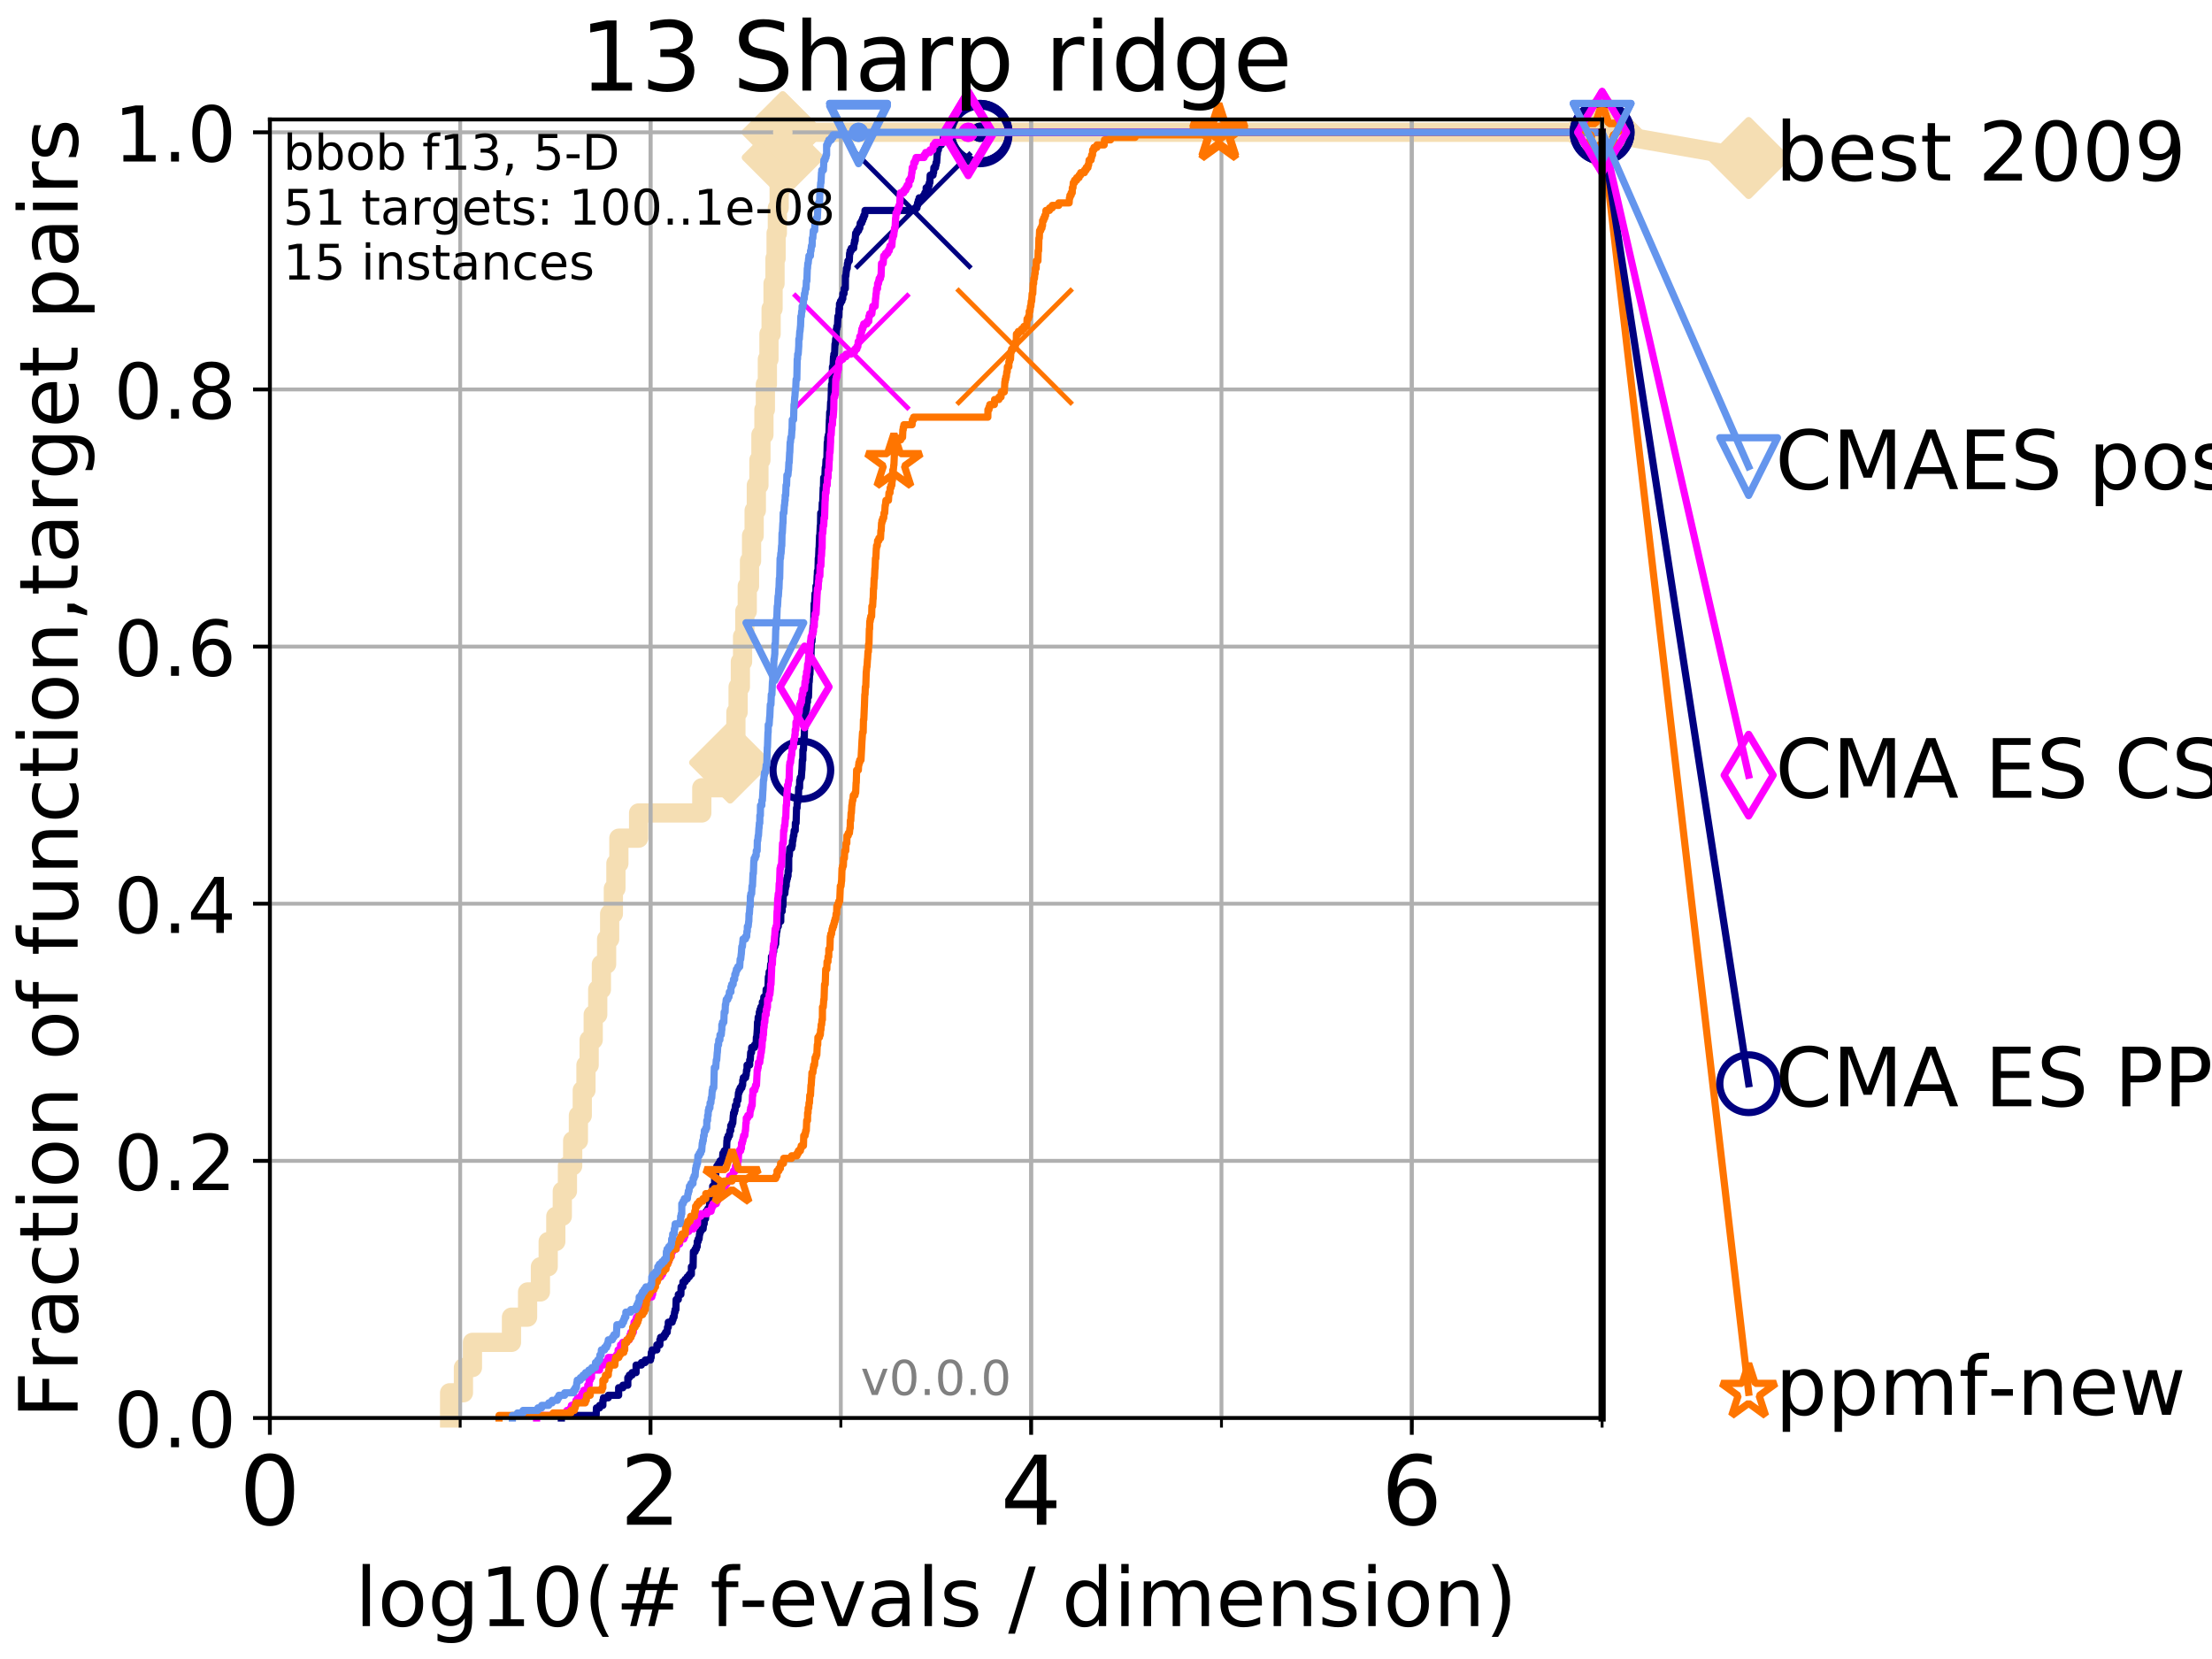 <?xml version="1.0" encoding="utf-8" standalone="no"?>
<!DOCTYPE svg PUBLIC "-//W3C//DTD SVG 1.1//EN"
  "http://www.w3.org/Graphics/SVG/1.1/DTD/svg11.dtd">
<!-- Created with matplotlib (http://matplotlib.org/) -->
<svg height="345pt" version="1.1" viewBox="0 0 460 345" width="460pt" xmlns="http://www.w3.org/2000/svg" xmlns:xlink="http://www.w3.org/1999/xlink">
 <defs>
  <style type="text/css">
*{stroke-linecap:butt;stroke-linejoin:round;}
  </style>
 </defs>
 <g id="figure_1">
  <g id="patch_1">
   <path d="M 0 345.6 
L 460.8 345.6 
L 460.8 0 
L 0 0 
z
" style="fill:#ffffff;"/>
  </g>
  <g id="axes_1">
   <g id="patch_2">
    <path d="M 56.12 294.88 
L 333.168 294.88 
L 333.168 24.84 
L 56.12 24.84 
z
" style="fill:#ffffff;"/>
   </g>
   <g id="line2d_1">
    <path d="M 93.501 294.88 
L 93.501 289.638 
L 96.372 289.638 
L 96.372 284.395 
L 98.249 284.395 
L 98.249 279.153 
L 106.365 279.153 
L 106.365 273.91 
L 109.713 273.91 
L 109.713 268.668 
L 112.385 268.668 
L 112.385 263.425 
L 113.999 263.425 
L 113.999 258.183 
L 115.583 258.183 
L 115.583 252.94 
L 116.934 252.94 
L 116.934 247.698 
L 118 247.698 
L 118 242.455 
L 119.092 242.455 
L 119.092 237.213 
L 120.283 237.213 
L 120.283 231.97 
L 121.087 231.97 
L 121.087 226.728 
L 121.854 226.728 
L 121.854 221.485 
L 122.517 221.485 
L 122.517 216.243 
L 123.362 216.243 
L 123.362 211 
L 124.299 211 
L 124.299 205.758 
L 125.063 205.758 
L 125.063 200.515 
L 126.149 200.515 
L 126.149 195.273 
L 126.78 195.273 
L 126.78 190.03 
L 127.552 190.03 
L 127.552 184.788 
L 128.082 184.788 
L 128.082 179.546 
L 128.698 179.546 
L 128.698 174.303 
L 132.804 174.303 
L 132.804 169.061 
L 145.943 169.061 
L 145.943 163.818 
L 151.832 163.818 
L 151.832 158.576 
L 152.387 158.576 
L 152.387 153.333 
L 153.036 153.333 
L 153.036 148.091 
L 153.494 148.091 
L 153.494 142.848 
L 153.964 142.848 
L 153.964 137.606 
L 154.422 137.606 
L 154.422 132.363 
L 154.889 132.363 
L 154.889 127.121 
L 155.398 127.121 
L 155.398 121.878 
L 155.861 121.878 
L 155.861 116.636 
L 156.291 116.636 
L 156.291 111.393 
L 156.829 111.393 
L 156.829 106.151 
L 157.285 106.151 
L 157.285 100.908 
L 157.821 100.908 
L 157.821 95.666 
L 158.241 95.666 
L 158.241 90.423 
L 158.863 90.423 
L 158.863 85.181 
L 159.165 85.181 
L 159.165 79.938 
L 159.58 79.938 
L 159.58 74.696 
L 159.911 74.696 
L 159.911 69.453 
L 160.356 69.453 
L 160.356 64.211 
L 160.759 64.211 
L 160.759 58.969 
L 161.168 58.969 
L 161.168 53.726 
L 161.395 53.726 
L 161.395 48.484 
L 161.656 48.484 
L 161.656 43.241 
L 162.03 43.241 
L 162.03 37.999 
L 162.488 37.999 
L 162.488 32.756 
L 162.775 32.756 
L 162.775 27.514 
L 333.168 27.514 
" style="fill:none;stroke:#f5deb3;stroke-linecap:square;stroke-width:4;"/>
   </g>
   <g id="line2d_2">
    <defs>
     <path d="M -0 7.778 
L 7.778 0 
L 0 -7.778 
L -7.778 -0 
z
" id="m32cca34994" style="stroke:#f5deb3;stroke-linejoin:miter;stroke-width:1.5;"/>
    </defs>
    <g>
     <use style="fill:#f5deb3;stroke:#f5deb3;stroke-linejoin:miter;stroke-width:1.5;" x="151.832" xlink:href="#m32cca34994" y="158.576"/>
     <use style="fill:#f5deb3;stroke:#f5deb3;stroke-linejoin:miter;stroke-width:1.5;" x="162.775" xlink:href="#m32cca34994" y="32.756"/>
     <use style="fill:#f5deb3;stroke:#f5deb3;stroke-linejoin:miter;stroke-width:1.5;" x="162.775" xlink:href="#m32cca34994" y="27.514"/>
     <use style="fill:#f5deb3;stroke:#f5deb3;stroke-linejoin:miter;stroke-width:1.5;" x="162.775" xlink:href="#m32cca34994" y="27.514"/>
     <use style="fill:#f5deb3;stroke:#f5deb3;stroke-linejoin:miter;stroke-width:1.5;" x="333.168" xlink:href="#m32cca34994" y="27.514"/>
    </g>
   </g>
   <g id="line2d_3">
    <path style="fill:none;stroke:#f5deb3;stroke-linecap:square;stroke-width:4;"/>
    <g/>
   </g>
   <g id="line2d_4">
    <path d="M 333.168 27.514 
L 363.643 32.861 
" style="fill:none;stroke:#f5deb3;stroke-linecap:square;stroke-width:4;"/>
    <g>
     <use style="fill:#f5deb3;stroke:#f5deb3;stroke-linejoin:miter;stroke-width:1.5;" x="333.168" xlink:href="#m32cca34994" y="27.514"/>
     <use style="fill:#f5deb3;stroke:#f5deb3;stroke-linejoin:miter;stroke-width:1.5;" x="363.643" xlink:href="#m32cca34994" y="32.861"/>
    </g>
   </g>
   <g id="matplotlib.axis_1">
    <g id="xtick_1">
     <g id="line2d_5">
      <path clip-path="url(#pdd8a7d2a2c)" d="M 56.12 294.88 
L 56.12 24.84 
" style="fill:none;stroke:#b0b0b0;stroke-linecap:square;stroke-width:0.8;"/>
     </g>
     <g id="line2d_6">
      <defs>
       <path d="M 0 0 
L 0 3.5 
" id="mce6e0c9f38" style="stroke:#000000;stroke-width:0.8;"/>
      </defs>
      <g>
       <use style="stroke:#000000;stroke-width:0.8;" x="56.12" xlink:href="#mce6e0c9f38" y="294.88"/>
      </g>
     </g>
     <g id="text_1">
      <!-- 0 -->
      <defs>
       <path d="M 31.781 66.406 
Q 24.172 66.406 20.328 58.906 
Q 16.5 51.422 16.5 36.375 
Q 16.5 21.391 20.328 13.891 
Q 24.172 6.391 31.781 6.391 
Q 39.453 6.391 43.281 13.891 
Q 47.125 21.391 47.125 36.375 
Q 47.125 51.422 43.281 58.906 
Q 39.453 66.406 31.781 66.406 
z
M 31.781 74.219 
Q 44.047 74.219 50.516 64.516 
Q 56.984 54.828 56.984 36.375 
Q 56.984 17.969 50.516 8.266 
Q 44.047 -1.422 31.781 -1.422 
Q 19.531 -1.422 13.062 8.266 
Q 6.594 17.969 6.594 36.375 
Q 6.594 54.828 13.062 64.516 
Q 19.531 74.219 31.781 74.219 
z
" id="DejaVuSans-30"/>
      </defs>
      <g transform="translate(49.758 317.077)scale(0.2 -0.2)">
       <use xlink:href="#DejaVuSans-30"/>
      </g>
     </g>
    </g>
    <g id="xtick_2">
     <g id="line2d_7">
      <path clip-path="url(#pdd8a7d2a2c)" d="M 135.277 294.88 
L 135.277 24.84 
" style="fill:none;stroke:#b0b0b0;stroke-linecap:square;stroke-width:0.8;"/>
     </g>
     <g id="line2d_8">
      <g>
       <use style="stroke:#000000;stroke-width:0.8;" x="135.277" xlink:href="#mce6e0c9f38" y="294.88"/>
      </g>
     </g>
     <g id="text_2">
      <!-- 2 -->
      <defs>
       <path d="M 19.188 8.297 
L 53.609 8.297 
L 53.609 0 
L 7.328 0 
L 7.328 8.297 
Q 12.938 14.109 22.625 23.891 
Q 32.328 33.688 34.812 36.531 
Q 39.547 41.844 41.422 45.531 
Q 43.312 49.219 43.312 52.781 
Q 43.312 58.594 39.234 62.25 
Q 35.156 65.922 28.609 65.922 
Q 23.969 65.922 18.812 64.312 
Q 13.672 62.703 7.812 59.422 
L 7.812 69.391 
Q 13.766 71.781 18.938 73 
Q 24.125 74.219 28.422 74.219 
Q 39.75 74.219 46.484 68.547 
Q 53.219 62.891 53.219 53.422 
Q 53.219 48.922 51.531 44.891 
Q 49.859 40.875 45.406 35.406 
Q 44.188 33.984 37.641 27.219 
Q 31.109 20.453 19.188 8.297 
z
" id="DejaVuSans-32"/>
      </defs>
      <g transform="translate(128.914 317.077)scale(0.2 -0.2)">
       <use xlink:href="#DejaVuSans-32"/>
      </g>
     </g>
    </g>
    <g id="xtick_3">
     <g id="line2d_9">
      <path clip-path="url(#pdd8a7d2a2c)" d="M 214.433 294.88 
L 214.433 24.84 
" style="fill:none;stroke:#b0b0b0;stroke-linecap:square;stroke-width:0.8;"/>
     </g>
     <g id="line2d_10">
      <g>
       <use style="stroke:#000000;stroke-width:0.8;" x="214.433" xlink:href="#mce6e0c9f38" y="294.88"/>
      </g>
     </g>
     <g id="text_3">
      <!-- 4 -->
      <defs>
       <path d="M 37.797 64.312 
L 12.891 25.391 
L 37.797 25.391 
z
M 35.203 72.906 
L 47.609 72.906 
L 47.609 25.391 
L 58.016 25.391 
L 58.016 17.188 
L 47.609 17.188 
L 47.609 0 
L 37.797 0 
L 37.797 17.188 
L 4.891 17.188 
L 4.891 26.703 
z
" id="DejaVuSans-34"/>
      </defs>
      <g transform="translate(208.071 317.077)scale(0.2 -0.2)">
       <use xlink:href="#DejaVuSans-34"/>
      </g>
     </g>
    </g>
    <g id="xtick_4">
     <g id="line2d_11">
      <path clip-path="url(#pdd8a7d2a2c)" d="M 293.59 294.88 
L 293.59 24.84 
" style="fill:none;stroke:#b0b0b0;stroke-linecap:square;stroke-width:0.8;"/>
     </g>
     <g id="line2d_12">
      <g>
       <use style="stroke:#000000;stroke-width:0.8;" x="293.59" xlink:href="#mce6e0c9f38" y="294.88"/>
      </g>
     </g>
     <g id="text_4">
      <!-- 6 -->
      <defs>
       <path d="M 33.016 40.375 
Q 26.375 40.375 22.484 35.828 
Q 18.609 31.297 18.609 23.391 
Q 18.609 15.531 22.484 10.953 
Q 26.375 6.391 33.016 6.391 
Q 39.656 6.391 43.531 10.953 
Q 47.406 15.531 47.406 23.391 
Q 47.406 31.297 43.531 35.828 
Q 39.656 40.375 33.016 40.375 
z
M 52.594 71.297 
L 52.594 62.312 
Q 48.875 64.062 45.094 64.984 
Q 41.312 65.922 37.594 65.922 
Q 27.828 65.922 22.672 59.328 
Q 17.531 52.734 16.797 39.406 
Q 19.672 43.656 24.016 45.922 
Q 28.375 48.188 33.594 48.188 
Q 44.578 48.188 50.953 41.516 
Q 57.328 34.859 57.328 23.391 
Q 57.328 12.156 50.688 5.359 
Q 44.047 -1.422 33.016 -1.422 
Q 20.359 -1.422 13.672 8.266 
Q 6.984 17.969 6.984 36.375 
Q 6.984 53.656 15.188 63.938 
Q 23.391 74.219 37.203 74.219 
Q 40.922 74.219 44.703 73.484 
Q 48.484 72.75 52.594 71.297 
z
" id="DejaVuSans-36"/>
      </defs>
      <g transform="translate(287.227 317.077)scale(0.2 -0.2)">
       <use xlink:href="#DejaVuSans-36"/>
      </g>
     </g>
    </g>
    <g id="xtick_5">
     <g id="line2d_13">
      <path clip-path="url(#pdd8a7d2a2c)" d="M 56.12 294.88 
L 56.12 24.84 
" style="fill:none;stroke:#b0b0b0;stroke-linecap:square;stroke-width:0.8;"/>
     </g>
     <g id="line2d_14">
      <defs>
       <path d="M 0 0 
L 0 2 
" id="m4f041ba863" style="stroke:#000000;stroke-width:0.6;"/>
      </defs>
      <g>
       <use style="stroke:#000000;stroke-width:0.6;" x="56.12" xlink:href="#m4f041ba863" y="294.88"/>
      </g>
     </g>
    </g>
    <g id="xtick_6">
     <g id="line2d_15">
      <path clip-path="url(#pdd8a7d2a2c)" d="M 95.698 294.88 
L 95.698 24.84 
" style="fill:none;stroke:#b0b0b0;stroke-linecap:square;stroke-width:0.8;"/>
     </g>
     <g id="line2d_16">
      <g>
       <use style="stroke:#000000;stroke-width:0.6;" x="95.698" xlink:href="#m4f041ba863" y="294.88"/>
      </g>
     </g>
    </g>
    <g id="xtick_7">
     <g id="line2d_17">
      <path clip-path="url(#pdd8a7d2a2c)" d="M 135.277 294.88 
L 135.277 24.84 
" style="fill:none;stroke:#b0b0b0;stroke-linecap:square;stroke-width:0.8;"/>
     </g>
     <g id="line2d_18">
      <g>
       <use style="stroke:#000000;stroke-width:0.6;" x="135.277" xlink:href="#m4f041ba863" y="294.88"/>
      </g>
     </g>
    </g>
    <g id="xtick_8">
     <g id="line2d_19">
      <path clip-path="url(#pdd8a7d2a2c)" d="M 174.855 294.88 
L 174.855 24.84 
" style="fill:none;stroke:#b0b0b0;stroke-linecap:square;stroke-width:0.8;"/>
     </g>
     <g id="line2d_20">
      <g>
       <use style="stroke:#000000;stroke-width:0.6;" x="174.855" xlink:href="#m4f041ba863" y="294.88"/>
      </g>
     </g>
    </g>
    <g id="xtick_9">
     <g id="line2d_21">
      <path clip-path="url(#pdd8a7d2a2c)" d="M 214.433 294.88 
L 214.433 24.84 
" style="fill:none;stroke:#b0b0b0;stroke-linecap:square;stroke-width:0.8;"/>
     </g>
     <g id="line2d_22">
      <g>
       <use style="stroke:#000000;stroke-width:0.6;" x="214.433" xlink:href="#m4f041ba863" y="294.88"/>
      </g>
     </g>
    </g>
    <g id="xtick_10">
     <g id="line2d_23">
      <path clip-path="url(#pdd8a7d2a2c)" d="M 254.011 294.88 
L 254.011 24.84 
" style="fill:none;stroke:#b0b0b0;stroke-linecap:square;stroke-width:0.8;"/>
     </g>
     <g id="line2d_24">
      <g>
       <use style="stroke:#000000;stroke-width:0.6;" x="254.011" xlink:href="#m4f041ba863" y="294.88"/>
      </g>
     </g>
    </g>
    <g id="xtick_11">
     <g id="line2d_25">
      <path clip-path="url(#pdd8a7d2a2c)" d="M 293.59 294.88 
L 293.59 24.84 
" style="fill:none;stroke:#b0b0b0;stroke-linecap:square;stroke-width:0.8;"/>
     </g>
     <g id="line2d_26">
      <g>
       <use style="stroke:#000000;stroke-width:0.6;" x="293.59" xlink:href="#m4f041ba863" y="294.88"/>
      </g>
     </g>
    </g>
    <g id="xtick_12">
     <g id="line2d_27">
      <path clip-path="url(#pdd8a7d2a2c)" d="M 333.168 294.88 
L 333.168 24.84 
" style="fill:none;stroke:#b0b0b0;stroke-linecap:square;stroke-width:0.8;"/>
     </g>
     <g id="line2d_28">
      <g>
       <use style="stroke:#000000;stroke-width:0.6;" x="333.168" xlink:href="#m4f041ba863" y="294.88"/>
      </g>
     </g>
    </g>
    <g id="text_5">
     <!-- log10(# f-evals / dimension) -->
     <defs>
      <path d="M 9.422 75.984 
L 18.406 75.984 
L 18.406 0 
L 9.422 0 
z
" id="DejaVuSans-6c"/>
      <path d="M 30.609 48.391 
Q 23.391 48.391 19.188 42.75 
Q 14.984 37.109 14.984 27.297 
Q 14.984 17.484 19.156 11.844 
Q 23.344 6.203 30.609 6.203 
Q 37.797 6.203 41.984 11.859 
Q 46.188 17.531 46.188 27.297 
Q 46.188 37.016 41.984 42.703 
Q 37.797 48.391 30.609 48.391 
z
M 30.609 56 
Q 42.328 56 49.016 48.375 
Q 55.719 40.766 55.719 27.297 
Q 55.719 13.875 49.016 6.219 
Q 42.328 -1.422 30.609 -1.422 
Q 18.844 -1.422 12.172 6.219 
Q 5.516 13.875 5.516 27.297 
Q 5.516 40.766 12.172 48.375 
Q 18.844 56 30.609 56 
z
" id="DejaVuSans-6f"/>
      <path d="M 45.406 27.984 
Q 45.406 37.75 41.375 43.109 
Q 37.359 48.484 30.078 48.484 
Q 22.859 48.484 18.828 43.109 
Q 14.797 37.75 14.797 27.984 
Q 14.797 18.266 18.828 12.891 
Q 22.859 7.516 30.078 7.516 
Q 37.359 7.516 41.375 12.891 
Q 45.406 18.266 45.406 27.984 
z
M 54.391 6.781 
Q 54.391 -7.172 48.188 -13.984 
Q 42 -20.797 29.203 -20.797 
Q 24.469 -20.797 20.266 -20.094 
Q 16.062 -19.391 12.109 -17.922 
L 12.109 -9.188 
Q 16.062 -11.328 19.922 -12.344 
Q 23.781 -13.375 27.781 -13.375 
Q 36.625 -13.375 41.016 -8.766 
Q 45.406 -4.156 45.406 5.172 
L 45.406 9.625 
Q 42.625 4.781 38.281 2.391 
Q 33.938 0 27.875 0 
Q 17.828 0 11.672 7.656 
Q 5.516 15.328 5.516 27.984 
Q 5.516 40.672 11.672 48.328 
Q 17.828 56 27.875 56 
Q 33.938 56 38.281 53.609 
Q 42.625 51.219 45.406 46.391 
L 45.406 54.688 
L 54.391 54.688 
z
" id="DejaVuSans-67"/>
      <path d="M 12.406 8.297 
L 28.516 8.297 
L 28.516 63.922 
L 10.984 60.406 
L 10.984 69.391 
L 28.422 72.906 
L 38.281 72.906 
L 38.281 8.297 
L 54.391 8.297 
L 54.391 0 
L 12.406 0 
z
" id="DejaVuSans-31"/>
      <path d="M 31 75.875 
Q 24.469 64.656 21.281 53.656 
Q 18.109 42.672 18.109 31.391 
Q 18.109 20.125 21.312 9.062 
Q 24.516 -2 31 -13.188 
L 23.188 -13.188 
Q 15.875 -1.703 12.234 9.375 
Q 8.594 20.453 8.594 31.391 
Q 8.594 42.281 12.203 53.312 
Q 15.828 64.359 23.188 75.875 
z
" id="DejaVuSans-28"/>
      <path d="M 51.125 44 
L 36.922 44 
L 32.812 27.688 
L 47.125 27.688 
z
M 43.797 71.781 
L 38.719 51.516 
L 52.984 51.516 
L 58.109 71.781 
L 65.922 71.781 
L 60.891 51.516 
L 76.125 51.516 
L 76.125 44 
L 58.984 44 
L 54.984 27.688 
L 70.516 27.688 
L 70.516 20.219 
L 53.078 20.219 
L 48 0 
L 40.188 0 
L 45.219 20.219 
L 30.906 20.219 
L 25.875 0 
L 18.016 0 
L 23.094 20.219 
L 7.719 20.219 
L 7.719 27.688 
L 24.906 27.688 
L 29 44 
L 13.281 44 
L 13.281 51.516 
L 30.906 51.516 
L 35.891 71.781 
z
" id="DejaVuSans-23"/>
      <path id="DejaVuSans-20"/>
      <path d="M 37.109 75.984 
L 37.109 68.5 
L 28.516 68.5 
Q 23.688 68.5 21.797 66.547 
Q 19.922 64.594 19.922 59.516 
L 19.922 54.688 
L 34.719 54.688 
L 34.719 47.703 
L 19.922 47.703 
L 19.922 0 
L 10.891 0 
L 10.891 47.703 
L 2.297 47.703 
L 2.297 54.688 
L 10.891 54.688 
L 10.891 58.5 
Q 10.891 67.625 15.141 71.797 
Q 19.391 75.984 28.609 75.984 
z
" id="DejaVuSans-66"/>
      <path d="M 4.891 31.391 
L 31.203 31.391 
L 31.203 23.391 
L 4.891 23.391 
z
" id="DejaVuSans-2d"/>
      <path d="M 56.203 29.594 
L 56.203 25.203 
L 14.891 25.203 
Q 15.484 15.922 20.484 11.062 
Q 25.484 6.203 34.422 6.203 
Q 39.594 6.203 44.453 7.469 
Q 49.312 8.734 54.109 11.281 
L 54.109 2.781 
Q 49.266 0.734 44.188 -0.344 
Q 39.109 -1.422 33.891 -1.422 
Q 20.797 -1.422 13.156 6.188 
Q 5.516 13.812 5.516 26.812 
Q 5.516 40.234 12.766 48.109 
Q 20.016 56 32.328 56 
Q 43.359 56 49.781 48.891 
Q 56.203 41.797 56.203 29.594 
z
M 47.219 32.234 
Q 47.125 39.594 43.094 43.984 
Q 39.062 48.391 32.422 48.391 
Q 24.906 48.391 20.391 44.141 
Q 15.875 39.891 15.188 32.172 
z
" id="DejaVuSans-65"/>
      <path d="M 2.984 54.688 
L 12.5 54.688 
L 29.594 8.797 
L 46.688 54.688 
L 56.203 54.688 
L 35.688 0 
L 23.484 0 
z
" id="DejaVuSans-76"/>
      <path d="M 34.281 27.484 
Q 23.391 27.484 19.188 25 
Q 14.984 22.516 14.984 16.5 
Q 14.984 11.719 18.141 8.906 
Q 21.297 6.109 26.703 6.109 
Q 34.188 6.109 38.703 11.406 
Q 43.219 16.703 43.219 25.484 
L 43.219 27.484 
z
M 52.203 31.203 
L 52.203 0 
L 43.219 0 
L 43.219 8.297 
Q 40.141 3.328 35.547 0.953 
Q 30.953 -1.422 24.312 -1.422 
Q 15.922 -1.422 10.953 3.297 
Q 6 8.016 6 15.922 
Q 6 25.141 12.172 29.828 
Q 18.359 34.516 30.609 34.516 
L 43.219 34.516 
L 43.219 35.406 
Q 43.219 41.609 39.141 45 
Q 35.062 48.391 27.688 48.391 
Q 23 48.391 18.547 47.266 
Q 14.109 46.141 10.016 43.891 
L 10.016 52.203 
Q 14.938 54.109 19.578 55.047 
Q 24.219 56 28.609 56 
Q 40.484 56 46.344 49.844 
Q 52.203 43.703 52.203 31.203 
z
" id="DejaVuSans-61"/>
      <path d="M 44.281 53.078 
L 44.281 44.578 
Q 40.484 46.531 36.375 47.5 
Q 32.281 48.484 27.875 48.484 
Q 21.188 48.484 17.844 46.438 
Q 14.5 44.391 14.5 40.281 
Q 14.5 37.156 16.891 35.375 
Q 19.281 33.594 26.516 31.984 
L 29.594 31.297 
Q 39.156 29.25 43.188 25.516 
Q 47.219 21.781 47.219 15.094 
Q 47.219 7.469 41.188 3.016 
Q 35.156 -1.422 24.609 -1.422 
Q 20.219 -1.422 15.453 -0.562 
Q 10.688 0.297 5.422 2 
L 5.422 11.281 
Q 10.406 8.688 15.234 7.391 
Q 20.062 6.109 24.812 6.109 
Q 31.156 6.109 34.562 8.281 
Q 37.984 10.453 37.984 14.406 
Q 37.984 18.062 35.516 20.016 
Q 33.062 21.969 24.703 23.781 
L 21.578 24.516 
Q 13.234 26.266 9.516 29.906 
Q 5.812 33.547 5.812 39.891 
Q 5.812 47.609 11.281 51.797 
Q 16.75 56 26.812 56 
Q 31.781 56 36.172 55.266 
Q 40.578 54.547 44.281 53.078 
z
" id="DejaVuSans-73"/>
      <path d="M 25.391 72.906 
L 33.688 72.906 
L 8.297 -9.281 
L 0 -9.281 
z
" id="DejaVuSans-2f"/>
      <path d="M 45.406 46.391 
L 45.406 75.984 
L 54.391 75.984 
L 54.391 0 
L 45.406 0 
L 45.406 8.203 
Q 42.578 3.328 38.25 0.953 
Q 33.938 -1.422 27.875 -1.422 
Q 17.969 -1.422 11.734 6.484 
Q 5.516 14.406 5.516 27.297 
Q 5.516 40.188 11.734 48.094 
Q 17.969 56 27.875 56 
Q 33.938 56 38.25 53.625 
Q 42.578 51.266 45.406 46.391 
z
M 14.797 27.297 
Q 14.797 17.391 18.875 11.75 
Q 22.953 6.109 30.078 6.109 
Q 37.203 6.109 41.297 11.75 
Q 45.406 17.391 45.406 27.297 
Q 45.406 37.203 41.297 42.844 
Q 37.203 48.484 30.078 48.484 
Q 22.953 48.484 18.875 42.844 
Q 14.797 37.203 14.797 27.297 
z
" id="DejaVuSans-64"/>
      <path d="M 9.422 54.688 
L 18.406 54.688 
L 18.406 0 
L 9.422 0 
z
M 9.422 75.984 
L 18.406 75.984 
L 18.406 64.594 
L 9.422 64.594 
z
" id="DejaVuSans-69"/>
      <path d="M 52 44.188 
Q 55.375 50.25 60.062 53.125 
Q 64.75 56 71.094 56 
Q 79.641 56 84.281 50.016 
Q 88.922 44.047 88.922 33.016 
L 88.922 0 
L 79.891 0 
L 79.891 32.719 
Q 79.891 40.578 77.094 44.375 
Q 74.312 48.188 68.609 48.188 
Q 61.625 48.188 57.562 43.547 
Q 53.516 38.922 53.516 30.906 
L 53.516 0 
L 44.484 0 
L 44.484 32.719 
Q 44.484 40.625 41.703 44.406 
Q 38.922 48.188 33.109 48.188 
Q 26.219 48.188 22.156 43.531 
Q 18.109 38.875 18.109 30.906 
L 18.109 0 
L 9.078 0 
L 9.078 54.688 
L 18.109 54.688 
L 18.109 46.188 
Q 21.188 51.219 25.484 53.609 
Q 29.781 56 35.688 56 
Q 41.656 56 45.828 52.969 
Q 50 49.953 52 44.188 
z
" id="DejaVuSans-6d"/>
      <path d="M 54.891 33.016 
L 54.891 0 
L 45.906 0 
L 45.906 32.719 
Q 45.906 40.484 42.875 44.328 
Q 39.844 48.188 33.797 48.188 
Q 26.516 48.188 22.312 43.547 
Q 18.109 38.922 18.109 30.906 
L 18.109 0 
L 9.078 0 
L 9.078 54.688 
L 18.109 54.688 
L 18.109 46.188 
Q 21.344 51.125 25.703 53.562 
Q 30.078 56 35.797 56 
Q 45.219 56 50.047 50.172 
Q 54.891 44.344 54.891 33.016 
z
" id="DejaVuSans-6e"/>
      <path d="M 8.016 75.875 
L 15.828 75.875 
Q 23.141 64.359 26.781 53.312 
Q 30.422 42.281 30.422 31.391 
Q 30.422 20.453 26.781 9.375 
Q 23.141 -1.703 15.828 -13.188 
L 8.016 -13.188 
Q 14.5 -2 17.703 9.062 
Q 20.906 20.125 20.906 31.391 
Q 20.906 42.672 17.703 53.656 
Q 14.5 64.656 8.016 75.875 
z
" id="DejaVuSans-29"/>
     </defs>
     <g transform="translate(73.803 338.154)scale(0.17 -0.17)">
      <use xlink:href="#DejaVuSans-6c"/>
      <use x="27.783" xlink:href="#DejaVuSans-6f"/>
      <use x="88.965" xlink:href="#DejaVuSans-67"/>
      <use x="152.441" xlink:href="#DejaVuSans-31"/>
      <use x="216.064" xlink:href="#DejaVuSans-30"/>
      <use x="279.688" xlink:href="#DejaVuSans-28"/>
      <use x="318.701" xlink:href="#DejaVuSans-23"/>
      <use x="402.49" xlink:href="#DejaVuSans-20"/>
      <use x="434.277" xlink:href="#DejaVuSans-66"/>
      <use x="469.404" xlink:href="#DejaVuSans-2d"/>
      <use x="505.488" xlink:href="#DejaVuSans-65"/>
      <use x="567.012" xlink:href="#DejaVuSans-76"/>
      <use x="626.191" xlink:href="#DejaVuSans-61"/>
      <use x="687.471" xlink:href="#DejaVuSans-6c"/>
      <use x="715.254" xlink:href="#DejaVuSans-73"/>
      <use x="767.354" xlink:href="#DejaVuSans-20"/>
      <use x="799.141" xlink:href="#DejaVuSans-2f"/>
      <use x="832.832" xlink:href="#DejaVuSans-20"/>
      <use x="864.619" xlink:href="#DejaVuSans-64"/>
      <use x="928.096" xlink:href="#DejaVuSans-69"/>
      <use x="955.879" xlink:href="#DejaVuSans-6d"/>
      <use x="1053.291" xlink:href="#DejaVuSans-65"/>
      <use x="1114.814" xlink:href="#DejaVuSans-6e"/>
      <use x="1178.193" xlink:href="#DejaVuSans-73"/>
      <use x="1230.293" xlink:href="#DejaVuSans-69"/>
      <use x="1258.076" xlink:href="#DejaVuSans-6f"/>
      <use x="1319.258" xlink:href="#DejaVuSans-6e"/>
      <use x="1382.637" xlink:href="#DejaVuSans-29"/>
     </g>
    </g>
   </g>
   <g id="matplotlib.axis_2">
    <g id="ytick_1">
     <g id="line2d_29">
      <path clip-path="url(#pdd8a7d2a2c)" d="M 56.12 294.88 
L 333.168 294.88 
" style="fill:none;stroke:#b0b0b0;stroke-linecap:square;stroke-width:0.8;"/>
     </g>
     <g id="line2d_30">
      <defs>
       <path d="M 0 0 
L -3.5 0 
" id="m0dd79eec36" style="stroke:#000000;stroke-width:0.8;"/>
      </defs>
      <g>
       <use style="stroke:#000000;stroke-width:0.8;" x="56.12" xlink:href="#m0dd79eec36" y="294.88"/>
      </g>
     </g>
     <g id="text_6">
      <!-- 0.0 -->
      <defs>
       <path d="M 10.688 12.406 
L 21 12.406 
L 21 0 
L 10.688 0 
z
" id="DejaVuSans-2e"/>
      </defs>
      <g transform="translate(23.675 300.959)scale(0.16 -0.16)">
       <use xlink:href="#DejaVuSans-30"/>
       <use x="63.623" xlink:href="#DejaVuSans-2e"/>
       <use x="95.41" xlink:href="#DejaVuSans-30"/>
      </g>
     </g>
    </g>
    <g id="ytick_2">
     <g id="line2d_31">
      <path clip-path="url(#pdd8a7d2a2c)" d="M 56.12 241.407 
L 333.168 241.407 
" style="fill:none;stroke:#b0b0b0;stroke-linecap:square;stroke-width:0.8;"/>
     </g>
     <g id="line2d_32">
      <g>
       <use style="stroke:#000000;stroke-width:0.8;" x="56.12" xlink:href="#m0dd79eec36" y="241.407"/>
      </g>
     </g>
     <g id="text_7">
      <!-- 0.2 -->
      <g transform="translate(23.675 247.485)scale(0.16 -0.16)">
       <use xlink:href="#DejaVuSans-30"/>
       <use x="63.623" xlink:href="#DejaVuSans-2e"/>
       <use x="95.41" xlink:href="#DejaVuSans-32"/>
      </g>
     </g>
    </g>
    <g id="ytick_3">
     <g id="line2d_33">
      <path clip-path="url(#pdd8a7d2a2c)" d="M 56.12 187.933 
L 333.168 187.933 
" style="fill:none;stroke:#b0b0b0;stroke-linecap:square;stroke-width:0.8;"/>
     </g>
     <g id="line2d_34">
      <g>
       <use style="stroke:#000000;stroke-width:0.8;" x="56.12" xlink:href="#m0dd79eec36" y="187.933"/>
      </g>
     </g>
     <g id="text_8">
      <!-- 0.4 -->
      <g transform="translate(23.675 194.012)scale(0.16 -0.16)">
       <use xlink:href="#DejaVuSans-30"/>
       <use x="63.623" xlink:href="#DejaVuSans-2e"/>
       <use x="95.41" xlink:href="#DejaVuSans-34"/>
      </g>
     </g>
    </g>
    <g id="ytick_4">
     <g id="line2d_35">
      <path clip-path="url(#pdd8a7d2a2c)" d="M 56.12 134.46 
L 333.168 134.46 
" style="fill:none;stroke:#b0b0b0;stroke-linecap:square;stroke-width:0.8;"/>
     </g>
     <g id="line2d_36">
      <g>
       <use style="stroke:#000000;stroke-width:0.8;" x="56.12" xlink:href="#m0dd79eec36" y="134.46"/>
      </g>
     </g>
     <g id="text_9">
      <!-- 0.6 -->
      <g transform="translate(23.675 140.539)scale(0.16 -0.16)">
       <use xlink:href="#DejaVuSans-30"/>
       <use x="63.623" xlink:href="#DejaVuSans-2e"/>
       <use x="95.41" xlink:href="#DejaVuSans-36"/>
      </g>
     </g>
    </g>
    <g id="ytick_5">
     <g id="line2d_37">
      <path clip-path="url(#pdd8a7d2a2c)" d="M 56.12 80.987 
L 333.168 80.987 
" style="fill:none;stroke:#b0b0b0;stroke-linecap:square;stroke-width:0.8;"/>
     </g>
     <g id="line2d_38">
      <g>
       <use style="stroke:#000000;stroke-width:0.8;" x="56.12" xlink:href="#m0dd79eec36" y="80.987"/>
      </g>
     </g>
     <g id="text_10">
      <!-- 0.8 -->
      <defs>
       <path d="M 31.781 34.625 
Q 24.75 34.625 20.719 30.859 
Q 16.703 27.094 16.703 20.516 
Q 16.703 13.922 20.719 10.156 
Q 24.75 6.391 31.781 6.391 
Q 38.812 6.391 42.859 10.172 
Q 46.922 13.969 46.922 20.516 
Q 46.922 27.094 42.891 30.859 
Q 38.875 34.625 31.781 34.625 
z
M 21.922 38.812 
Q 15.578 40.375 12.031 44.719 
Q 8.5 49.078 8.5 55.328 
Q 8.5 64.062 14.719 69.141 
Q 20.953 74.219 31.781 74.219 
Q 42.672 74.219 48.875 69.141 
Q 55.078 64.062 55.078 55.328 
Q 55.078 49.078 51.531 44.719 
Q 48 40.375 41.703 38.812 
Q 48.828 37.156 52.797 32.312 
Q 56.781 27.484 56.781 20.516 
Q 56.781 9.906 50.312 4.234 
Q 43.844 -1.422 31.781 -1.422 
Q 19.734 -1.422 13.25 4.234 
Q 6.781 9.906 6.781 20.516 
Q 6.781 27.484 10.781 32.312 
Q 14.797 37.156 21.922 38.812 
z
M 18.312 54.391 
Q 18.312 48.734 21.844 45.562 
Q 25.391 42.391 31.781 42.391 
Q 38.141 42.391 41.719 45.562 
Q 45.312 48.734 45.312 54.391 
Q 45.312 60.062 41.719 63.234 
Q 38.141 66.406 31.781 66.406 
Q 25.391 66.406 21.844 63.234 
Q 18.312 60.062 18.312 54.391 
z
" id="DejaVuSans-38"/>
      </defs>
      <g transform="translate(23.675 87.066)scale(0.16 -0.16)">
       <use xlink:href="#DejaVuSans-30"/>
       <use x="63.623" xlink:href="#DejaVuSans-2e"/>
       <use x="95.41" xlink:href="#DejaVuSans-38"/>
      </g>
     </g>
    </g>
    <g id="ytick_6">
     <g id="line2d_39">
      <path clip-path="url(#pdd8a7d2a2c)" d="M 56.12 27.514 
L 333.168 27.514 
" style="fill:none;stroke:#b0b0b0;stroke-linecap:square;stroke-width:0.8;"/>
     </g>
     <g id="line2d_40">
      <g>
       <use style="stroke:#000000;stroke-width:0.8;" x="56.12" xlink:href="#m0dd79eec36" y="27.514"/>
      </g>
     </g>
     <g id="text_11">
      <!-- 1.0 -->
      <g transform="translate(23.675 33.592)scale(0.16 -0.16)">
       <use xlink:href="#DejaVuSans-31"/>
       <use x="63.623" xlink:href="#DejaVuSans-2e"/>
       <use x="95.41" xlink:href="#DejaVuSans-30"/>
      </g>
     </g>
    </g>
    <g id="text_12">
     <!-- Fraction of function,target pairs -->
     <defs>
      <path d="M 9.812 72.906 
L 51.703 72.906 
L 51.703 64.594 
L 19.672 64.594 
L 19.672 43.109 
L 48.578 43.109 
L 48.578 34.812 
L 19.672 34.812 
L 19.672 0 
L 9.812 0 
z
" id="DejaVuSans-46"/>
      <path d="M 41.109 46.297 
Q 39.594 47.172 37.812 47.578 
Q 36.031 48 33.891 48 
Q 26.266 48 22.188 43.047 
Q 18.109 38.094 18.109 28.812 
L 18.109 0 
L 9.078 0 
L 9.078 54.688 
L 18.109 54.688 
L 18.109 46.188 
Q 20.953 51.172 25.484 53.578 
Q 30.031 56 36.531 56 
Q 37.453 56 38.578 55.875 
Q 39.703 55.766 41.062 55.516 
z
" id="DejaVuSans-72"/>
      <path d="M 48.781 52.594 
L 48.781 44.188 
Q 44.969 46.297 41.141 47.344 
Q 37.312 48.391 33.406 48.391 
Q 24.656 48.391 19.812 42.844 
Q 14.984 37.312 14.984 27.297 
Q 14.984 17.281 19.812 11.734 
Q 24.656 6.203 33.406 6.203 
Q 37.312 6.203 41.141 7.25 
Q 44.969 8.297 48.781 10.406 
L 48.781 2.094 
Q 45.016 0.344 40.984 -0.531 
Q 36.969 -1.422 32.422 -1.422 
Q 20.062 -1.422 12.781 6.344 
Q 5.516 14.109 5.516 27.297 
Q 5.516 40.672 12.859 48.328 
Q 20.219 56 33.016 56 
Q 37.156 56 41.109 55.141 
Q 45.062 54.297 48.781 52.594 
z
" id="DejaVuSans-63"/>
      <path d="M 18.312 70.219 
L 18.312 54.688 
L 36.812 54.688 
L 36.812 47.703 
L 18.312 47.703 
L 18.312 18.016 
Q 18.312 11.328 20.141 9.422 
Q 21.969 7.516 27.594 7.516 
L 36.812 7.516 
L 36.812 0 
L 27.594 0 
Q 17.188 0 13.234 3.875 
Q 9.281 7.766 9.281 18.016 
L 9.281 47.703 
L 2.688 47.703 
L 2.688 54.688 
L 9.281 54.688 
L 9.281 70.219 
z
" id="DejaVuSans-74"/>
      <path d="M 8.5 21.578 
L 8.5 54.688 
L 17.484 54.688 
L 17.484 21.922 
Q 17.484 14.156 20.5 10.266 
Q 23.531 6.391 29.594 6.391 
Q 36.859 6.391 41.078 11.031 
Q 45.312 15.672 45.312 23.688 
L 45.312 54.688 
L 54.297 54.688 
L 54.297 0 
L 45.312 0 
L 45.312 8.406 
Q 42.047 3.422 37.719 1 
Q 33.406 -1.422 27.688 -1.422 
Q 18.266 -1.422 13.375 4.438 
Q 8.5 10.297 8.5 21.578 
z
M 31.109 56 
z
" id="DejaVuSans-75"/>
      <path d="M 11.719 12.406 
L 22.016 12.406 
L 22.016 4 
L 14.016 -11.625 
L 7.719 -11.625 
L 11.719 4 
z
" id="DejaVuSans-2c"/>
      <path d="M 18.109 8.203 
L 18.109 -20.797 
L 9.078 -20.797 
L 9.078 54.688 
L 18.109 54.688 
L 18.109 46.391 
Q 20.953 51.266 25.266 53.625 
Q 29.594 56 35.594 56 
Q 45.562 56 51.781 48.094 
Q 58.016 40.188 58.016 27.297 
Q 58.016 14.406 51.781 6.484 
Q 45.562 -1.422 35.594 -1.422 
Q 29.594 -1.422 25.266 0.953 
Q 20.953 3.328 18.109 8.203 
z
M 48.688 27.297 
Q 48.688 37.203 44.609 42.844 
Q 40.531 48.484 33.406 48.484 
Q 26.266 48.484 22.188 42.844 
Q 18.109 37.203 18.109 27.297 
Q 18.109 17.391 22.188 11.75 
Q 26.266 6.109 33.406 6.109 
Q 40.531 6.109 44.609 11.75 
Q 48.688 17.391 48.688 27.297 
z
" id="DejaVuSans-70"/>
     </defs>
     <g transform="translate(16.14 294.999)rotate(-90)scale(0.17 -0.17)">
      <use xlink:href="#DejaVuSans-46"/>
      <use x="57.41" xlink:href="#DejaVuSans-72"/>
      <use x="98.523" xlink:href="#DejaVuSans-61"/>
      <use x="159.803" xlink:href="#DejaVuSans-63"/>
      <use x="214.783" xlink:href="#DejaVuSans-74"/>
      <use x="253.992" xlink:href="#DejaVuSans-69"/>
      <use x="281.775" xlink:href="#DejaVuSans-6f"/>
      <use x="342.957" xlink:href="#DejaVuSans-6e"/>
      <use x="406.336" xlink:href="#DejaVuSans-20"/>
      <use x="438.123" xlink:href="#DejaVuSans-6f"/>
      <use x="499.305" xlink:href="#DejaVuSans-66"/>
      <use x="534.51" xlink:href="#DejaVuSans-20"/>
      <use x="566.297" xlink:href="#DejaVuSans-66"/>
      <use x="601.502" xlink:href="#DejaVuSans-75"/>
      <use x="664.881" xlink:href="#DejaVuSans-6e"/>
      <use x="728.26" xlink:href="#DejaVuSans-63"/>
      <use x="783.24" xlink:href="#DejaVuSans-74"/>
      <use x="822.449" xlink:href="#DejaVuSans-69"/>
      <use x="850.232" xlink:href="#DejaVuSans-6f"/>
      <use x="911.414" xlink:href="#DejaVuSans-6e"/>
      <use x="974.793" xlink:href="#DejaVuSans-2c"/>
      <use x="1006.58" xlink:href="#DejaVuSans-74"/>
      <use x="1045.789" xlink:href="#DejaVuSans-61"/>
      <use x="1107.068" xlink:href="#DejaVuSans-72"/>
      <use x="1148.166" xlink:href="#DejaVuSans-67"/>
      <use x="1211.643" xlink:href="#DejaVuSans-65"/>
      <use x="1273.166" xlink:href="#DejaVuSans-74"/>
      <use x="1312.375" xlink:href="#DejaVuSans-20"/>
      <use x="1344.162" xlink:href="#DejaVuSans-70"/>
      <use x="1407.639" xlink:href="#DejaVuSans-61"/>
      <use x="1468.918" xlink:href="#DejaVuSans-69"/>
      <use x="1496.701" xlink:href="#DejaVuSans-72"/>
      <use x="1537.814" xlink:href="#DejaVuSans-73"/>
     </g>
    </g>
   </g>
   <g id="line2d_41">
    <defs>
     <path d="M 0 1.5 
C 0.398 1.5 0.779 1.342 1.061 1.061 
C 1.342 0.779 1.5 0.398 1.5 0 
C 1.5 -0.398 1.342 -0.779 1.061 -1.061 
C 0.779 -1.342 0.398 -1.5 0 -1.5 
C -0.398 -1.5 -0.779 -1.342 -1.061 -1.061 
C -1.342 -0.779 -1.5 -0.398 -1.5 0 
C -1.5 0.398 -1.342 0.779 -1.061 1.061 
C -0.779 1.342 -0.398 1.5 0 1.5 
z
" id="maba19f37ae" style="stroke:#f5deb3;"/>
    </defs>
    <g>
     <use style="fill:#f5deb3;stroke:#f5deb3;" x="162.775" xlink:href="#maba19f37ae" y="27.514"/>
     <use style="fill:#f5deb3;stroke:#f5deb3;" x="162.775" xlink:href="#maba19f37ae" y="27.514"/>
    </g>
   </g>
   <g id="line2d_42">
    <defs>
     <path d="M 0 1.5 
C 0.398 1.5 0.779 1.342 1.061 1.061 
C 1.342 0.779 1.5 0.398 1.5 0 
C 1.5 -0.398 1.342 -0.779 1.061 -1.061 
C 0.779 -1.342 0.398 -1.5 0 -1.5 
C -0.398 -1.5 -0.779 -1.342 -1.061 -1.061 
C -1.342 -0.779 -1.5 -0.398 -1.5 0 
C -1.5 0.398 -1.342 0.779 -1.061 1.061 
C -0.779 1.342 -0.398 1.5 0 1.5 
z
" id="m32aa8b4ca0" style="stroke:#000080;"/>
    </defs>
    <g>
     <use style="fill:#000080;stroke:#000080;" x="203.799" xlink:href="#m32aa8b4ca0" y="27.514"/>
     <use style="fill:#000080;stroke:#000080;" x="203.799" xlink:href="#m32aa8b4ca0" y="27.514"/>
    </g>
   </g>
   <g id="line2d_43">
    <path d="M 116.733 294.88 
L 116.733 294.356 
L 123.97 294.356 
L 124.036 292.783 
L 124.685 292.783 
L 124.685 292.259 
L 125.372 292.259 
L 125.372 291.21 
L 125.493 291.21 
L 125.493 290.686 
L 126.496 290.686 
L 126.496 290.162 
L 128.648 290.162 
L 128.648 288.589 
L 129.534 288.589 
L 129.534 288.065 
L 130.559 288.065 
L 130.559 286.492 
L 130.873 286.492 
L 130.873 285.968 
L 131.441 285.968 
L 131.441 285.444 
L 132.28 285.444 
L 132.28 283.871 
L 133.389 283.871 
L 133.389 283.347 
L 134.176 283.347 
L 134.176 282.822 
L 135.277 282.822 
L 135.277 282.298 
L 135.414 282.298 
L 135.448 281.25 
L 135.617 281.25 
L 135.617 280.725 
L 136.599 280.725 
L 136.599 279.677 
L 137.225 279.677 
L 137.225 278.628 
L 137.377 278.628 
L 137.377 278.104 
L 138.092 278.104 
L 138.092 277.58 
L 138.41 277.58 
L 138.41 277.056 
L 138.751 277.056 
L 138.807 276.007 
L 138.974 276.007 
L 138.974 274.959 
L 139.786 274.959 
L 139.786 274.434 
L 139.97 274.434 
L 139.97 273.91 
L 140.178 273.91 
L 140.281 272.862 
L 140.384 272.862 
L 140.384 272.337 
L 140.562 272.337 
L 140.612 270.24 
L 141.06 270.24 
L 141.06 269.192 
L 141.592 269.192 
L 141.64 267.619 
L 142.015 267.619 
L 142.015 266.571 
L 142.474 266.571 
L 142.474 266.046 
L 142.92 266.046 
L 142.92 265.522 
L 143.355 265.522 
L 143.355 264.998 
L 143.78 264.998 
L 143.78 263.425 
L 144.132 263.425 
L 144.194 260.28 
L 144.558 260.28 
L 144.558 259.755 
L 144.817 259.755 
L 144.817 259.231 
L 144.994 259.231 
L 144.994 258.183 
L 145.188 258.183 
L 145.188 257.658 
L 145.38 257.658 
L 145.475 256.61 
L 145.551 256.61 
L 145.551 256.086 
L 145.758 256.086 
L 145.758 255.561 
L 146.218 255.561 
L 146.309 254.513 
L 146.435 254.513 
L 146.489 253.464 
L 146.72 253.464 
L 146.756 252.416 
L 146.844 252.416 
L 146.844 251.892 
L 147.191 251.892 
L 147.191 251.367 
L 147.531 251.367 
L 147.582 249.795 
L 147.732 249.795 
L 147.732 249.27 
L 147.865 249.27 
L 147.865 248.746 
L 148.192 248.746 
L 148.209 246.649 
L 148.609 246.649 
L 148.609 245.076 
L 148.829 245.076 
L 148.845 242.979 
L 149.093 242.979 
L 149.093 242.455 
L 149.443 242.455 
L 149.443 241.931 
L 149.742 241.931 
L 149.742 241.407 
L 150.224 241.407 
L 150.325 239.834 
L 150.609 239.834 
L 150.609 239.31 
L 151.081 239.31 
L 151.163 237.213 
L 151.218 237.213 
L 151.218 236.689 
L 151.434 236.689 
L 151.434 236.164 
L 151.701 236.164 
L 151.78 235.116 
L 151.963 235.116 
L 151.963 234.067 
L 152.221 234.067 
L 152.221 233.543 
L 152.387 233.543 
L 152.489 231.97 
L 152.539 231.97 
L 152.539 231.446 
L 152.727 231.446 
L 152.727 230.922 
L 152.863 230.922 
L 152.937 229.873 
L 153.206 229.873 
L 153.218 228.825 
L 153.459 228.825 
L 153.566 227.252 
L 153.696 227.252 
L 153.696 226.728 
L 153.929 226.728 
L 153.929 226.204 
L 154.274 226.204 
L 154.274 225.679 
L 154.433 225.679 
L 154.467 224.631 
L 154.579 224.631 
L 154.579 224.107 
L 155.053 224.107 
L 155.053 223.582 
L 155.173 223.582 
L 155.248 222.534 
L 155.355 222.534 
L 155.355 221.485 
L 155.902 221.485 
L 155.902 220.437 
L 156.026 220.437 
L 156.108 218.864 
L 156.291 218.864 
L 156.312 217.816 
L 156.908 217.816 
L 156.908 217.291 
L 157.237 217.291 
L 157.294 215.719 
L 157.37 215.719 
L 157.475 214.146 
L 157.484 214.146 
L 157.531 212.573 
L 157.634 212.573 
L 157.672 211.525 
L 157.895 211.525 
L 157.904 210.476 
L 158.042 210.476 
L 158.042 209.952 
L 158.223 209.952 
L 158.223 209.428 
L 158.537 209.428 
L 158.537 208.379 
L 158.784 208.379 
L 158.845 207.331 
L 159.276 207.331 
L 159.327 205.758 
L 159.696 205.758 
L 159.787 203.137 
L 159.911 203.137 
L 159.952 202.088 
L 160.179 202.088 
L 160.268 200.515 
L 160.428 200.515 
L 160.428 198.943 
L 160.665 198.943 
L 160.775 197.894 
L 160.891 197.894 
L 160.899 196.846 
L 161.137 196.846 
L 161.137 196.321 
L 161.304 196.321 
L 161.357 194.749 
L 161.425 194.749 
L 161.485 193.7 
L 161.567 193.7 
L 161.656 192.652 
L 161.855 192.652 
L 161.877 191.603 
L 162.36 191.603 
L 162.382 189.506 
L 162.663 189.506 
L 162.663 188.458 
L 162.803 188.458 
L 162.906 185.836 
L 163.213 185.836 
L 163.288 184.788 
L 163.348 184.788 
L 163.348 184.264 
L 163.482 184.264 
L 163.515 183.215 
L 163.615 183.215 
L 163.615 182.691 
L 163.746 182.691 
L 163.746 182.167 
L 163.877 182.167 
L 163.89 181.118 
L 164.007 181.118 
L 164.026 177.973 
L 164.136 177.973 
L 164.232 176.4 
L 164.641 176.4 
L 164.641 175.876 
L 164.765 175.876 
L 164.802 174.827 
L 164.889 174.827 
L 164.993 173.779 
L 165.078 173.779 
L 165.157 172.73 
L 165.373 172.73 
L 165.403 171.158 
L 165.551 171.158 
L 165.651 168.012 
L 165.751 168.012 
L 165.768 166.964 
L 165.867 166.964 
L 165.971 165.391 
L 166.052 165.391 
L 166.086 163.818 
L 166.274 163.818 
L 166.302 162.245 
L 166.415 162.245 
L 166.415 161.721 
L 166.638 161.721 
L 166.749 160.148 
L 166.771 160.148 
L 166.858 158.051 
L 166.946 158.051 
L 166.968 155.954 
L 167.076 155.954 
L 167.184 153.333 
L 167.259 153.333 
L 167.296 151.236 
L 167.397 151.236 
L 167.503 148.615 
L 167.54 148.615 
L 167.556 147.566 
L 167.713 147.566 
L 167.817 145.994 
L 167.92 145.994 
L 167.92 144.945 
L 168.124 144.945 
L 168.226 141.8 
L 168.281 141.8 
L 168.362 140.227 
L 168.427 140.227 
L 168.527 137.081 
L 168.626 137.081 
L 168.724 133.412 
L 168.851 133.412 
L 168.939 131.839 
L 168.987 131.839 
L 169.089 130.266 
L 169.208 130.266 
L 169.304 125.548 
L 169.398 125.548 
L 169.492 123.451 
L 169.679 123.451 
L 169.684 121.878 
L 169.841 121.878 
L 169.933 119.781 
L 169.956 119.781 
L 169.992 118.733 
L 170.106 118.733 
L 170.169 116.112 
L 170.228 116.112 
L 170.309 114.015 
L 170.344 114.015 
L 170.434 111.393 
L 170.496 111.393 
L 170.584 109.296 
L 170.633 109.296 
L 170.672 106.675 
L 170.933 106.675 
L 170.998 104.578 
L 171.088 104.578 
L 171.19 101.433 
L 171.246 101.433 
L 171.292 99.336 
L 171.536 99.336 
L 171.611 97.239 
L 171.693 97.239 
L 171.776 95.666 
L 171.94 95.666 
L 172.037 91.996 
L 172.102 91.996 
L 172.15 90.948 
L 172.262 90.948 
L 172.262 90.423 
L 172.378 90.423 
L 172.477 87.278 
L 172.501 87.278 
L 172.54 85.705 
L 172.658 85.705 
L 172.739 83.608 
L 172.813 83.608 
L 172.921 79.938 
L 173.044 79.938 
L 173.116 76.269 
L 173.23 76.269 
L 173.335 74.172 
L 173.407 74.172 
L 173.407 73.647 
L 173.567 73.647 
L 173.644 71.55 
L 173.718 71.55 
L 173.78 70.502 
L 173.864 70.502 
L 173.937 68.405 
L 174.02 68.405 
L 174.02 67.881 
L 174.153 67.881 
L 174.25 65.784 
L 174.437 65.784 
L 174.483 64.211 
L 174.578 64.211 
L 174.578 63.163 
L 174.786 63.163 
L 174.786 62.638 
L 175.08 62.638 
L 175.08 62.114 
L 175.263 62.114 
L 175.279 61.066 
L 175.516 61.066 
L 175.542 60.017 
L 175.791 60.017 
L 175.811 57.396 
L 175.905 57.396 
L 175.986 56.347 
L 176.018 56.347 
L 176.018 55.823 
L 176.178 55.823 
L 176.241 54.775 
L 176.339 54.775 
L 176.339 54.25 
L 176.618 54.25 
L 176.68 52.678 
L 176.781 52.678 
L 176.781 52.153 
L 177.022 52.153 
L 177.022 51.629 
L 177.524 51.629 
L 177.618 50.581 
L 177.7 50.581 
L 177.7 50.056 
L 177.833 50.056 
L 177.94 48.484 
L 178.197 48.484 
L 178.197 47.959 
L 178.558 47.959 
L 178.558 47.435 
L 178.8 47.435 
L 178.89 46.387 
L 179.205 46.387 
L 179.205 45.862 
L 179.417 45.862 
L 179.417 45.338 
L 179.63 45.338 
L 179.63 44.814 
L 179.834 44.814 
L 179.885 43.765 
L 190.298 43.765 
L 190.298 43.241 
L 190.687 43.241 
L 190.687 42.717 
L 190.816 42.717 
L 190.816 42.193 
L 190.967 42.193 
L 190.967 41.668 
L 191.146 41.668 
L 191.146 41.144 
L 192.054 41.144 
L 192.054 40.62 
L 192.33 40.62 
L 192.33 40.096 
L 192.594 40.096 
L 192.602 39.047 
L 193.07 39.047 
L 193.07 38.523 
L 193.25 38.523 
L 193.25 37.999 
L 193.368 37.999 
L 193.438 36.426 
L 194.034 36.426 
L 194.034 35.902 
L 194.146 35.902 
L 194.213 34.853 
L 194.545 34.853 
L 194.545 34.329 
L 194.661 34.329 
L 194.661 33.805 
L 194.783 33.805 
L 194.886 32.232 
L 194.908 32.232 
L 195 31.183 
L 195.143 31.183 
L 195.245 30.135 
L 195.748 30.135 
L 195.748 29.611 
L 196.115 29.611 
L 196.191 28.562 
L 196.961 28.562 
L 196.961 28.038 
L 203.799 28.038 
L 203.799 27.514 
L 333.168 27.514 
L 333.168 27.514 
" style="fill:none;stroke:#000080;stroke-linecap:square;stroke-width:1.5;"/>
   </g>
   <g id="line2d_44">
    <defs>
     <path d="M 0 6 
C 1.591 6 3.117 5.368 4.243 4.243 
C 5.368 3.117 6 1.591 6 0 
C 6 -1.591 5.368 -3.117 4.243 -4.243 
C 3.117 -5.368 1.591 -6 0 -6 
C -1.591 -6 -3.117 -5.368 -4.243 -4.243 
C -5.368 -3.117 -6 -1.591 -6 0 
C -6 1.591 -5.368 3.117 -4.243 4.243 
C -3.117 5.368 -1.591 6 0 6 
z
" id="m69e2d1ba8b" style="stroke:#000080;stroke-width:1.5;"/>
    </defs>
    <g>
     <use style="fill:none;stroke:#000080;stroke-width:1.5;" x="166.749" xlink:href="#m69e2d1ba8b" y="160.148"/>
     <use style="fill:none;stroke:#000080;stroke-width:1.5;" x="203.799" xlink:href="#m69e2d1ba8b" y="28.038"/>
     <use style="fill:none;stroke:#000080;stroke-width:1.5;" x="203.799" xlink:href="#m69e2d1ba8b" y="27.514"/>
     <use style="fill:none;stroke:#000080;stroke-width:1.5;" x="203.799" xlink:href="#m69e2d1ba8b" y="27.514"/>
     <use style="fill:none;stroke:#000080;stroke-width:1.5;" x="333.168" xlink:href="#m69e2d1ba8b" y="27.514"/>
    </g>
   </g>
   <g id="line2d_45">
    <path style="fill:none;stroke:#000080;stroke-linecap:square;stroke-width:1.5;"/>
    <g/>
   </g>
   <g id="line2d_46">
    <path clip-path="url(#pdd8a7d2a2c)" d="M 189.932 43.765 
" style="fill:none;stroke:#000080;stroke-linecap:square;stroke-width:1.5;"/>
    <defs>
     <path d="M -12 12 
L 12 -12 
M -12 -12 
L 12 12 
" id="me640148538" style="stroke:#000080;"/>
    </defs>
    <g clip-path="url(#pdd8a7d2a2c)">
     <use style="fill:#000080;stroke:#000080;" x="189.932" xlink:href="#me640148538" y="43.765"/>
    </g>
   </g>
   <g id="line2d_47">
    <defs>
     <path d="M 0 1.5 
C 0.398 1.5 0.779 1.342 1.061 1.061 
C 1.342 0.779 1.5 0.398 1.5 0 
C 1.5 -0.398 1.342 -0.779 1.061 -1.061 
C 0.779 -1.342 0.398 -1.5 0 -1.5 
C -0.398 -1.5 -0.779 -1.342 -1.061 -1.061 
C -1.342 -0.779 -1.5 -0.398 -1.5 0 
C -1.5 0.398 -1.342 0.779 -1.061 1.061 
C -0.779 1.342 -0.398 1.5 0 1.5 
z
" id="mac325479a4" style="stroke:#ff00ff;"/>
    </defs>
    <g>
     <use style="fill:#ff00ff;stroke:#ff00ff;" x="201.348" xlink:href="#mac325479a4" y="27.514"/>
     <use style="fill:#ff00ff;stroke:#ff00ff;" x="201.348" xlink:href="#mac325479a4" y="27.514"/>
    </g>
   </g>
   <g id="line2d_48">
    <path d="M 111.585 294.88 
L 111.585 294.356 
L 117.133 294.356 
L 117.133 293.832 
L 117.906 293.832 
L 117.906 293.307 
L 118.645 293.307 
L 118.645 292.783 
L 118.825 292.783 
L 118.825 292.259 
L 119.613 292.259 
L 119.613 291.735 
L 119.783 291.735 
L 119.783 291.21 
L 120.118 291.21 
L 120.118 290.686 
L 120.85 290.686 
L 120.85 290.162 
L 121.087 290.162 
L 121.087 289.638 
L 121.398 289.638 
L 121.398 289.113 
L 122.225 289.113 
L 122.225 288.065 
L 122.517 288.065 
L 122.517 287.016 
L 122.732 287.016 
L 122.732 286.492 
L 123.015 286.492 
L 123.015 284.919 
L 124.685 284.919 
L 124.749 283.871 
L 125.493 283.871 
L 125.493 283.347 
L 126.265 283.347 
L 126.265 282.822 
L 126.496 282.822 
L 126.496 282.298 
L 128.186 282.298 
L 128.186 281.774 
L 128.495 281.774 
L 128.546 280.725 
L 129.047 280.725 
L 129.047 279.677 
L 129.486 279.677 
L 129.486 279.153 
L 130.332 279.153 
L 130.332 278.628 
L 130.873 278.628 
L 130.873 278.104 
L 131.006 278.104 
L 131.006 277.58 
L 131.181 277.58 
L 131.181 277.056 
L 131.697 277.056 
L 131.781 275.483 
L 131.865 275.483 
L 131.865 274.959 
L 132.198 274.959 
L 132.198 274.434 
L 132.361 274.434 
L 132.361 273.91 
L 132.764 273.91 
L 132.764 272.862 
L 133.196 272.862 
L 133.196 272.337 
L 133.351 272.337 
L 133.427 271.289 
L 133.504 271.289 
L 133.504 270.24 
L 134.646 270.24 
L 134.646 269.716 
L 135.549 269.716 
L 135.549 269.192 
L 135.718 269.192 
L 135.818 268.143 
L 135.984 268.143 
L 135.984 267.095 
L 136.181 267.095 
L 136.181 266.571 
L 136.343 266.571 
L 136.407 265.522 
L 137.438 265.522 
L 137.438 264.998 
L 137.798 264.998 
L 137.798 264.474 
L 137.975 264.474 
L 137.975 263.949 
L 138.295 263.949 
L 138.295 263.425 
L 138.581 263.425 
L 138.581 262.901 
L 138.695 262.901 
L 138.695 262.377 
L 139.085 262.377 
L 139.194 261.328 
L 139.6 261.328 
L 139.654 260.28 
L 139.918 260.28 
L 139.918 259.755 
L 140.637 259.755 
L 140.637 259.231 
L 140.763 259.231 
L 140.763 258.707 
L 141.328 258.707 
L 141.4 257.658 
L 142.2 257.658 
L 142.2 257.134 
L 142.428 257.134 
L 142.428 256.61 
L 142.564 256.61 
L 142.564 256.086 
L 143.248 256.086 
L 143.248 255.561 
L 144.235 255.561 
L 144.235 255.037 
L 144.638 255.037 
L 144.638 254.513 
L 145.052 254.513 
L 145.071 252.94 
L 145.72 252.94 
L 145.72 252.416 
L 147.07 252.416 
L 147.07 251.892 
L 147.881 251.892 
L 147.881 251.367 
L 148.029 251.367 
L 148.029 250.843 
L 148.289 250.843 
L 148.289 250.319 
L 148.969 250.319 
L 148.969 249.795 
L 149.2 249.795 
L 149.2 249.27 
L 149.503 249.27 
L 149.503 248.746 
L 149.875 248.746 
L 149.875 248.222 
L 150.51 248.222 
L 150.51 247.698 
L 150.763 247.698 
L 150.833 246.125 
L 151.191 246.125 
L 151.191 245.601 
L 151.594 245.601 
L 151.594 245.076 
L 151.766 245.076 
L 151.766 244.552 
L 152.362 244.552 
L 152.362 244.028 
L 152.527 244.028 
L 152.527 243.504 
L 152.937 243.504 
L 152.95 242.455 
L 153.387 242.455 
L 153.399 241.407 
L 153.518 241.407 
L 153.601 239.834 
L 153.672 239.834 
L 153.672 239.31 
L 154.034 239.31 
L 154.034 238.785 
L 154.195 238.785 
L 154.195 237.737 
L 154.377 237.737 
L 154.377 237.213 
L 154.512 237.213 
L 154.512 236.689 
L 154.624 236.689 
L 154.624 236.164 
L 154.889 236.164 
L 154.988 235.116 
L 155.032 235.116 
L 155.118 233.543 
L 155.183 233.543 
L 155.194 232.495 
L 155.494 232.495 
L 155.494 231.97 
L 155.933 231.97 
L 156.016 230.922 
L 156.098 230.922 
L 156.098 230.398 
L 156.271 230.398 
L 156.271 229.873 
L 156.422 229.873 
L 156.483 227.776 
L 156.563 227.776 
L 156.563 226.728 
L 156.966 226.728 
L 156.966 226.204 
L 157.112 226.204 
L 157.112 225.679 
L 157.313 225.679 
L 157.418 223.582 
L 157.427 223.582 
L 157.456 222.534 
L 157.559 222.534 
L 157.559 222.01 
L 157.672 222.01 
L 157.7 220.961 
L 157.996 220.961 
L 158.087 219.913 
L 158.151 219.913 
L 158.241 218.864 
L 158.323 218.864 
L 158.412 217.816 
L 158.466 217.816 
L 158.528 216.243 
L 158.643 216.243 
L 158.688 215.194 
L 158.767 215.194 
L 158.828 213.622 
L 158.906 213.622 
L 158.941 212.573 
L 159.053 212.573 
L 159.139 211 
L 159.344 211 
L 159.344 209.952 
L 159.488 209.952 
L 159.488 209.428 
L 159.605 209.428 
L 159.621 207.855 
L 159.919 207.855 
L 159.952 206.806 
L 160.107 206.806 
L 160.204 205.758 
L 160.22 205.758 
L 160.244 204.709 
L 160.34 204.709 
L 160.444 202.088 
L 160.452 202.088 
L 160.491 200.515 
L 160.626 200.515 
L 160.689 198.418 
L 160.751 198.418 
L 160.798 196.846 
L 160.868 196.846 
L 160.868 196.321 
L 160.984 196.321 
L 161.068 194.749 
L 161.107 194.749 
L 161.198 193.176 
L 161.365 193.176 
L 161.365 192.652 
L 161.5 192.652 
L 161.597 189.506 
L 161.641 189.506 
L 161.723 186.885 
L 161.76 186.885 
L 161.848 185.836 
L 161.965 185.836 
L 162.037 183.739 
L 162.11 183.739 
L 162.21 180.594 
L 162.332 180.594 
L 162.332 180.07 
L 162.509 180.07 
L 162.607 177.973 
L 162.628 177.973 
L 162.733 175.352 
L 162.886 175.352 
L 162.961 172.73 
L 163.071 172.73 
L 163.125 171.682 
L 163.227 171.682 
L 163.315 170.109 
L 163.409 170.109 
L 163.489 167.488 
L 163.562 167.488 
L 163.654 164.867 
L 163.707 164.867 
L 163.76 163.294 
L 163.903 163.294 
L 164 162.245 
L 164.097 162.245 
L 164.193 159.1 
L 164.251 159.1 
L 164.251 158.576 
L 164.403 158.576 
L 164.479 157.527 
L 164.535 157.527 
L 164.535 157.003 
L 164.647 157.003 
L 164.741 155.43 
L 165.017 155.43 
L 165.066 153.857 
L 165.217 153.857 
L 165.295 152.809 
L 165.367 152.809 
L 165.367 151.76 
L 165.51 151.76 
L 165.527 150.188 
L 165.751 150.188 
L 165.751 149.139 
L 165.879 149.139 
L 165.959 148.091 
L 166.2 148.091 
L 166.291 146.518 
L 166.499 146.518 
L 166.499 145.994 
L 166.688 145.994 
L 166.793 144.421 
L 166.935 144.421 
L 166.978 143.372 
L 167.312 143.372 
L 167.408 141.8 
L 167.545 141.8 
L 167.55 140.751 
L 167.713 140.751 
L 167.723 139.703 
L 167.848 139.703 
L 167.951 138.13 
L 168.079 138.13 
L 168.17 136.557 
L 168.266 136.557 
L 168.367 135.509 
L 168.422 135.509 
L 168.531 133.412 
L 168.566 133.412 
L 168.675 132.363 
L 168.861 132.363 
L 168.861 131.839 
L 169.036 131.839 
L 169.036 131.315 
L 169.17 131.315 
L 169.175 130.266 
L 169.346 130.266 
L 169.365 128.693 
L 169.497 128.693 
L 169.497 127.645 
L 169.707 127.645 
L 169.813 125.548 
L 169.832 125.548 
L 169.933 123.451 
L 169.951 123.451 
L 169.997 122.403 
L 170.147 122.403 
L 170.219 120.83 
L 170.282 120.83 
L 170.313 119.781 
L 170.5 119.781 
L 170.544 117.684 
L 170.711 117.684 
L 170.781 115.587 
L 170.842 115.587 
L 170.903 114.015 
L 170.963 114.015 
L 171.006 110.869 
L 171.109 110.869 
L 171.19 109.296 
L 171.301 109.296 
L 171.364 107.724 
L 171.477 107.724 
L 171.586 104.054 
L 171.619 104.054 
L 171.66 102.481 
L 171.788 102.481 
L 171.866 100.908 
L 172.025 100.908 
L 172.074 99.336 
L 172.198 99.336 
L 172.234 97.763 
L 172.358 97.763 
L 172.449 95.666 
L 172.481 95.666 
L 172.528 94.093 
L 172.615 94.093 
L 172.712 91.996 
L 172.728 91.996 
L 172.739 90.423 
L 172.852 90.423 
L 172.956 88.326 
L 173.112 88.326 
L 173.177 86.754 
L 173.272 86.754 
L 173.38 85.181 
L 173.384 85.181 
L 173.429 82.56 
L 173.6 82.56 
L 173.6 82.035 
L 173.722 82.035 
L 173.802 78.89 
L 173.919 78.89 
L 173.919 78.366 
L 174.078 78.366 
L 174.132 77.317 
L 174.239 77.317 
L 174.239 76.793 
L 174.37 76.793 
L 174.444 75.22 
L 174.606 75.22 
L 174.606 74.696 
L 175.276 74.696 
L 175.276 74.172 
L 175.937 74.172 
L 175.937 73.647 
L 176.95 73.647 
L 176.95 73.123 
L 177.773 73.123 
L 177.773 72.599 
L 178.188 72.599 
L 178.188 72.075 
L 178.396 72.075 
L 178.466 71.026 
L 178.778 71.026 
L 178.8 69.978 
L 179.074 69.978 
L 179.146 68.929 
L 179.224 68.929 
L 179.224 68.405 
L 179.423 68.405 
L 179.423 67.881 
L 179.611 67.881 
L 179.611 67.356 
L 180.291 67.356 
L 180.291 66.832 
L 180.673 66.832 
L 180.697 65.784 
L 180.843 65.784 
L 180.843 65.259 
L 181.31 65.259 
L 181.414 64.211 
L 181.498 64.211 
L 181.498 63.687 
L 181.995 63.687 
L 182.07 62.114 
L 182.108 62.114 
L 182.183 61.066 
L 182.23 61.066 
L 182.29 60.017 
L 182.49 60.017 
L 182.494 58.969 
L 182.691 58.969 
L 182.691 58.444 
L 182.819 58.444 
L 182.819 57.92 
L 183.096 57.92 
L 183.096 57.396 
L 183.225 57.396 
L 183.314 54.775 
L 183.665 54.775 
L 183.776 53.202 
L 184.149 53.202 
L 184.149 52.678 
L 184.63 52.678 
L 184.63 52.153 
L 184.924 52.153 
L 184.924 51.629 
L 185.074 51.629 
L 185.074 51.105 
L 185.47 51.105 
L 185.575 49.532 
L 185.676 49.532 
L 185.676 49.008 
L 185.855 49.008 
L 185.963 47.959 
L 186.01 47.959 
L 186.01 47.435 
L 186.137 47.435 
L 186.242 45.338 
L 186.286 45.338 
L 186.32 44.29 
L 186.569 44.29 
L 186.569 43.765 
L 186.702 43.765 
L 186.702 43.241 
L 186.944 43.241 
L 186.944 42.717 
L 187.106 42.717 
L 187.192 40.62 
L 187.247 40.62 
L 187.247 40.096 
L 187.945 40.096 
L 187.945 39.571 
L 188.365 39.571 
L 188.365 39.047 
L 188.639 39.047 
L 188.639 38.523 
L 189.018 38.523 
L 189.032 37.474 
L 189.369 37.474 
L 189.369 36.95 
L 189.507 36.95 
L 189.597 35.902 
L 189.658 35.902 
L 189.697 34.853 
L 189.999 34.853 
L 190.021 33.805 
L 190.315 33.805 
L 190.315 33.28 
L 190.498 33.28 
L 190.498 32.756 
L 192.17 32.756 
L 192.17 32.232 
L 192.498 32.232 
L 192.498 31.708 
L 193.394 31.708 
L 193.394 31.183 
L 193.999 31.183 
L 194.081 30.135 
L 194.497 30.135 
L 194.497 29.611 
L 196.262 29.611 
L 196.262 29.086 
L 196.682 29.086 
L 196.682 28.562 
L 197.495 28.562 
L 197.495 28.038 
L 201.348 28.038 
L 201.348 27.514 
L 333.168 27.514 
L 333.168 27.514 
" style="fill:none;stroke:#ff00ff;stroke-linecap:square;stroke-width:1.5;"/>
   </g>
   <g id="line2d_49">
    <defs>
     <path d="M -0 8.485 
L 5.091 0 
L 0 -8.485 
L -5.091 -0 
z
" id="m02af840ff0" style="stroke:#ff00ff;stroke-linejoin:miter;stroke-width:1.5;"/>
    </defs>
    <g>
     <use style="fill:none;stroke:#ff00ff;stroke-linejoin:miter;stroke-width:1.5;" x="167.312" xlink:href="#m02af840ff0" y="142.848"/>
     <use style="fill:none;stroke:#ff00ff;stroke-linejoin:miter;stroke-width:1.5;" x="201.348" xlink:href="#m02af840ff0" y="28.038"/>
     <use style="fill:none;stroke:#ff00ff;stroke-linejoin:miter;stroke-width:1.5;" x="201.348" xlink:href="#m02af840ff0" y="27.514"/>
     <use style="fill:none;stroke:#ff00ff;stroke-linejoin:miter;stroke-width:1.5;" x="201.348" xlink:href="#m02af840ff0" y="27.514"/>
     <use style="fill:none;stroke:#ff00ff;stroke-linejoin:miter;stroke-width:1.5;" x="333.168" xlink:href="#m02af840ff0" y="27.514"/>
    </g>
   </g>
   <g id="line2d_50">
    <path style="fill:none;stroke:#ff00ff;stroke-linecap:square;stroke-width:1.5;"/>
    <g/>
   </g>
   <g id="line2d_51">
    <path clip-path="url(#pdd8a7d2a2c)" d="M 177.047 73.123 
" style="fill:none;stroke:#ff00ff;stroke-linecap:square;stroke-width:1.5;"/>
    <defs>
     <path d="M -12 12 
L 12 -12 
M -12 -12 
L 12 12 
" id="m1f693472bb" style="stroke:#ff00ff;"/>
    </defs>
    <g clip-path="url(#pdd8a7d2a2c)">
     <use style="fill:#ff00ff;stroke:#ff00ff;" x="177.047" xlink:href="#m1f693472bb" y="73.123"/>
    </g>
   </g>
   <g id="line2d_52">
    <defs>
     <path d="M 0 1.5 
C 0.398 1.5 0.779 1.342 1.061 1.061 
C 1.342 0.779 1.5 0.398 1.5 0 
C 1.5 -0.398 1.342 -0.779 1.061 -1.061 
C 0.779 -1.342 0.398 -1.5 0 -1.5 
C -0.398 -1.5 -0.779 -1.342 -1.061 -1.061 
C -1.342 -0.779 -1.5 -0.398 -1.5 0 
C -1.5 0.398 -1.342 0.779 -1.061 1.061 
C -0.779 1.342 -0.398 1.5 0 1.5 
z
" id="m724ef9509f" style="stroke:#ff7500;"/>
    </defs>
    <g>
     <use style="fill:#ff7500;stroke:#ff7500;" x="253.462" xlink:href="#m724ef9509f" y="27.514"/>
     <use style="fill:#ff7500;stroke:#ff7500;" x="253.462" xlink:href="#m724ef9509f" y="27.514"/>
    </g>
   </g>
   <g id="line2d_53">
    <path d="M 103.777 294.88 
L 103.777 294.356 
L 115.034 294.356 
L 115.034 293.832 
L 118.735 293.832 
L 118.735 293.307 
L 119.441 293.307 
L 119.441 292.783 
L 119.613 292.783 
L 119.613 292.259 
L 119.783 292.259 
L 119.783 291.735 
L 121.703 291.735 
L 121.703 291.21 
L 121.929 291.21 
L 122.004 290.162 
L 122.732 290.162 
L 122.803 289.113 
L 125.187 289.113 
L 125.187 288.589 
L 125.372 288.589 
L 125.372 287.016 
L 125.795 287.016 
L 125.795 286.492 
L 125.913 286.492 
L 125.913 285.968 
L 126.496 285.968 
L 126.553 284.919 
L 126.667 284.919 
L 126.667 284.395 
L 126.78 284.395 
L 126.78 283.871 
L 127.872 283.871 
L 127.925 282.822 
L 128.03 282.822 
L 128.03 282.298 
L 128.698 282.298 
L 128.698 281.774 
L 128.998 281.774 
L 128.998 281.25 
L 129.725 281.25 
L 129.725 280.725 
L 129.914 280.725 
L 129.914 279.153 
L 130.377 279.153 
L 130.377 278.628 
L 130.829 278.628 
L 130.829 278.104 
L 131.225 278.104 
L 131.225 277.58 
L 131.441 277.58 
L 131.441 277.056 
L 131.569 277.056 
L 131.569 276.007 
L 132.074 276.007 
L 132.074 275.483 
L 132.402 275.483 
L 132.402 274.959 
L 132.644 274.959 
L 132.644 274.434 
L 132.804 274.434 
L 132.804 273.91 
L 132.962 273.91 
L 132.962 273.386 
L 133.655 273.386 
L 133.655 272.862 
L 133.992 272.862 
L 133.992 272.337 
L 134.213 272.337 
L 134.25 271.289 
L 134.395 271.289 
L 134.431 270.24 
L 134.575 270.24 
L 134.575 269.716 
L 134.718 269.716 
L 134.718 269.192 
L 135.104 269.192 
L 135.104 268.668 
L 135.345 268.668 
L 135.345 268.143 
L 136.017 268.143 
L 136.017 267.619 
L 136.311 267.619 
L 136.311 266.571 
L 136.695 266.571 
L 136.695 266.046 
L 136.884 266.046 
L 136.884 265.522 
L 137.163 265.522 
L 137.255 264.474 
L 138.005 264.474 
L 138.005 263.949 
L 138.496 263.949 
L 138.553 262.901 
L 138.891 262.901 
L 138.891 262.377 
L 139.057 262.377 
L 139.057 261.852 
L 139.304 261.852 
L 139.304 261.328 
L 139.52 261.328 
L 139.547 259.755 
L 140.587 259.755 
L 140.587 258.183 
L 141.304 258.183 
L 141.304 257.658 
L 141.568 257.658 
L 141.568 257.134 
L 141.828 257.134 
L 141.828 256.61 
L 142.519 256.61 
L 142.586 255.037 
L 142.721 255.037 
L 142.721 254.513 
L 143.008 254.513 
L 143.008 253.989 
L 143.484 253.989 
L 143.484 253.464 
L 143.632 253.464 
L 143.632 252.94 
L 144.438 252.94 
L 144.478 251.892 
L 144.618 251.892 
L 144.658 250.843 
L 144.974 250.843 
L 144.974 250.319 
L 145.418 250.319 
L 145.418 249.795 
L 146.164 249.795 
L 146.164 249.27 
L 146.773 249.27 
L 146.773 248.222 
L 147.914 248.222 
L 147.914 247.698 
L 148.561 247.698 
L 148.561 247.173 
L 150.094 247.173 
L 150.108 246.125 
L 150.609 246.125 
L 150.609 245.601 
L 152.234 245.601 
L 152.234 245.076 
L 161.32 245.076 
L 161.32 244.552 
L 161.589 244.552 
L 161.589 243.504 
L 161.972 243.504 
L 161.972 242.979 
L 162.289 242.979 
L 162.332 241.931 
L 162.934 241.931 
L 162.975 240.882 
L 164.616 240.882 
L 164.616 240.358 
L 165.745 240.358 
L 165.745 239.834 
L 166.023 239.834 
L 166.023 239.31 
L 166.449 239.31 
L 166.449 238.785 
L 166.616 238.785 
L 166.616 238.261 
L 167.081 238.261 
L 167.141 236.164 
L 167.424 236.164 
L 167.424 235.64 
L 167.545 235.64 
L 167.545 235.116 
L 167.676 235.116 
L 167.754 233.019 
L 167.93 233.019 
L 167.946 231.446 
L 168.043 231.446 
L 168.068 230.398 
L 168.19 230.398 
L 168.241 229.349 
L 168.337 229.349 
L 168.397 227.776 
L 168.546 227.776 
L 168.645 225.679 
L 168.7 225.679 
L 168.788 224.107 
L 168.817 224.107 
L 168.846 223.058 
L 169.045 223.058 
L 169.132 222.01 
L 169.213 222.01 
L 169.213 221.485 
L 169.394 221.485 
L 169.502 219.913 
L 169.712 219.913 
L 169.712 219.388 
L 169.864 219.388 
L 169.96 217.291 
L 170.052 217.291 
L 170.092 215.719 
L 170.416 215.719 
L 170.416 215.194 
L 170.593 215.194 
L 170.646 214.146 
L 170.716 214.146 
L 170.764 213.097 
L 170.864 213.097 
L 170.937 212.049 
L 171.024 212.049 
L 171.037 209.428 
L 171.199 209.428 
L 171.305 207.855 
L 171.368 207.855 
L 171.469 204.709 
L 171.611 204.709 
L 171.714 201.564 
L 171.94 201.564 
L 171.988 199.991 
L 172.186 199.991 
L 172.198 198.943 
L 172.346 198.943 
L 172.358 197.37 
L 172.583 197.37 
L 172.661 194.749 
L 172.763 194.749 
L 172.763 194.224 
L 172.929 194.224 
L 173.036 193.176 
L 173.177 193.176 
L 173.177 192.652 
L 173.369 192.652 
L 173.369 192.127 
L 173.5 192.127 
L 173.5 191.603 
L 173.652 191.603 
L 173.652 191.079 
L 173.795 191.079 
L 173.868 190.03 
L 173.988 190.03 
L 174.02 188.458 
L 174.242 188.458 
L 174.242 187.933 
L 174.441 187.933 
L 174.441 187.409 
L 174.623 187.409 
L 174.731 184.788 
L 174.744 184.788 
L 174.744 184.264 
L 174.896 184.264 
L 174.995 183.215 
L 175.019 183.215 
L 175.101 180.594 
L 175.215 180.594 
L 175.215 180.07 
L 175.383 180.07 
L 175.433 178.497 
L 175.598 178.497 
L 175.664 176.924 
L 175.886 176.924 
L 175.941 175.352 
L 176.104 175.352 
L 176.13 173.779 
L 176.399 173.779 
L 176.399 173.255 
L 176.639 173.255 
L 176.744 172.206 
L 176.806 172.206 
L 176.833 170.633 
L 176.925 170.633 
L 176.989 169.061 
L 177.056 169.061 
L 177.137 167.488 
L 177.17 167.488 
L 177.278 166.439 
L 177.356 166.439 
L 177.45 165.391 
L 177.799 165.391 
L 177.799 164.867 
L 177.94 164.867 
L 178.032 162.77 
L 178.069 162.77 
L 178.143 160.148 
L 178.502 160.148 
L 178.555 159.1 
L 178.616 159.1 
L 178.616 158.576 
L 178.786 158.576 
L 178.786 158.051 
L 179.047 158.051 
L 179.157 155.954 
L 179.162 155.954 
L 179.266 153.857 
L 179.277 153.857 
L 179.375 152.285 
L 179.504 152.285 
L 179.564 149.663 
L 179.635 149.663 
L 179.744 147.042 
L 179.752 147.042 
L 179.842 144.421 
L 179.893 144.421 
L 179.949 142.848 
L 180.041 142.848 
L 180.145 139.703 
L 180.163 139.703 
L 180.253 138.654 
L 180.299 138.654 
L 180.394 137.081 
L 180.418 137.081 
L 180.505 135.509 
L 180.592 135.509 
L 180.638 133.936 
L 180.712 133.936 
L 180.787 130.79 
L 180.841 130.79 
L 180.872 129.218 
L 180.964 129.218 
L 180.964 128.693 
L 181.08 128.693 
L 181.08 128.169 
L 181.263 128.169 
L 181.315 126.072 
L 181.47 126.072 
L 181.549 124.499 
L 181.584 124.499 
L 181.645 122.403 
L 181.7 122.403 
L 181.783 120.306 
L 181.852 120.306 
L 181.945 118.209 
L 181.984 118.209 
L 182.054 116.112 
L 182.144 116.112 
L 182.236 114.015 
L 182.279 114.015 
L 182.279 113.49 
L 182.443 113.49 
L 182.503 112.442 
L 182.763 112.442 
L 182.763 111.918 
L 183.113 111.918 
L 183.187 110.345 
L 183.249 110.345 
L 183.322 108.772 
L 183.402 108.772 
L 183.402 108.248 
L 183.585 108.248 
L 183.585 107.724 
L 183.774 107.724 
L 183.838 106.675 
L 183.98 106.675 
L 184.072 105.102 
L 184.123 105.102 
L 184.231 104.054 
L 184.762 104.054 
L 184.866 102.481 
L 185.082 102.481 
L 185.116 101.433 
L 185.287 101.433 
L 185.287 100.908 
L 185.466 100.908 
L 185.522 99.86 
L 185.594 99.86 
L 185.658 97.763 
L 185.773 97.763 
L 185.86 96.714 
L 185.895 96.714 
L 185.987 94.617 
L 186.028 94.617 
L 186.028 94.093 
L 186.142 94.093 
L 186.176 93.045 
L 186.38 93.045 
L 186.427 91.472 
L 187.319 91.472 
L 187.319 90.948 
L 187.693 90.948 
L 187.756 89.375 
L 187.837 89.375 
L 187.837 88.851 
L 187.969 88.851 
L 187.969 88.326 
L 189.674 88.326 
L 189.736 87.278 
L 189.992 87.278 
L 189.992 86.754 
L 205.428 86.754 
L 205.448 85.181 
L 205.668 85.181 
L 205.668 84.657 
L 205.836 84.657 
L 205.836 84.132 
L 206.783 84.132 
L 206.828 83.084 
L 207.73 83.084 
L 207.73 82.56 
L 208.175 82.56 
L 208.221 81.511 
L 208.854 81.511 
L 208.965 79.414 
L 209.036 79.414 
L 209.036 78.89 
L 209.165 78.89 
L 209.165 78.366 
L 209.277 78.366 
L 209.366 77.317 
L 209.463 77.317 
L 209.485 76.269 
L 209.798 76.269 
L 209.801 75.22 
L 209.944 75.22 
L 209.944 74.696 
L 210.139 74.696 
L 210.22 73.123 
L 210.364 73.123 
L 210.364 72.599 
L 210.744 72.599 
L 210.744 72.075 
L 211.132 72.075 
L 211.214 71.026 
L 211.346 71.026 
L 211.373 69.453 
L 211.763 69.453 
L 211.763 68.929 
L 212.454 68.929 
L 212.454 68.405 
L 212.927 68.405 
L 212.927 67.881 
L 213.518 67.881 
L 213.59 66.308 
L 213.872 66.308 
L 213.872 65.784 
L 214.037 65.784 
L 214.037 64.735 
L 214.196 64.735 
L 214.283 63.687 
L 214.372 63.687 
L 214.449 62.638 
L 214.541 62.638 
L 214.64 61.066 
L 214.768 61.066 
L 214.855 58.969 
L 214.952 58.969 
L 214.983 57.92 
L 215.116 57.92 
L 215.194 56.872 
L 215.273 56.872 
L 215.285 55.823 
L 215.474 55.823 
L 215.508 54.25 
L 215.846 54.25 
L 215.896 52.153 
L 215.983 52.153 
L 216.05 49.532 
L 216.125 49.532 
L 216.189 47.959 
L 216.428 47.959 
L 216.428 47.435 
L 216.68 47.435 
L 216.68 46.911 
L 216.804 46.911 
L 216.812 45.862 
L 217.035 45.862 
L 217.035 45.338 
L 217.264 45.338 
L 217.264 44.814 
L 217.446 44.814 
L 217.51 43.765 
L 218.244 43.765 
L 218.244 43.241 
L 218.817 43.241 
L 218.817 42.717 
L 220.173 42.717 
L 220.173 42.193 
L 222.334 42.193 
L 222.4 41.144 
L 222.499 41.144 
L 222.499 40.62 
L 222.749 40.62 
L 222.749 40.096 
L 222.98 40.096 
L 222.996 39.047 
L 223.133 39.047 
L 223.191 37.999 
L 223.461 37.999 
L 223.461 37.474 
L 223.9 37.474 
L 223.9 36.95 
L 224.399 36.95 
L 224.399 36.426 
L 224.732 36.426 
L 224.732 35.902 
L 225.518 35.902 
L 225.518 35.377 
L 225.874 35.377 
L 225.874 34.853 
L 226.249 34.853 
L 226.249 34.329 
L 226.389 34.329 
L 226.486 33.28 
L 226.896 33.28 
L 226.896 32.756 
L 227.01 32.756 
L 227.01 32.232 
L 227.199 32.232 
L 227.222 31.183 
L 227.494 31.183 
L 227.494 30.659 
L 228.116 30.659 
L 228.116 30.135 
L 229.624 30.135 
L 229.684 29.086 
L 230.946 29.086 
L 230.946 28.562 
L 236.059 28.562 
L 236.059 28.038 
L 253.462 28.038 
L 253.462 27.514 
L 333.168 27.514 
L 333.168 27.514 
" style="fill:none;stroke:#ff7500;stroke-linecap:square;stroke-width:1.5;"/>
   </g>
   <g id="line2d_54">
    <defs>
     <path d="M 0 -6 
L -1.347 -1.854 
L -5.706 -1.854 
L -2.18 0.708 
L -3.527 4.854 
L -0 2.292 
L 3.527 4.854 
L 2.18 0.708 
L 5.706 -1.854 
L 1.347 -1.854 
z
" id="m75327c559c" style="stroke:#ff7500;stroke-linejoin:bevel;stroke-width:1.5;"/>
    </defs>
    <g>
     <use style="fill:none;stroke:#ff7500;stroke-linejoin:bevel;stroke-width:1.5;" x="152.234" xlink:href="#m75327c559c" y="245.076"/>
     <use style="fill:none;stroke:#ff7500;stroke-linejoin:bevel;stroke-width:1.5;" x="185.895" xlink:href="#m75327c559c" y="96.19"/>
     <use style="fill:none;stroke:#ff7500;stroke-linejoin:bevel;stroke-width:1.5;" x="253.462" xlink:href="#m75327c559c" y="28.038"/>
     <use style="fill:none;stroke:#ff7500;stroke-linejoin:bevel;stroke-width:1.5;" x="253.462" xlink:href="#m75327c559c" y="27.514"/>
     <use style="fill:none;stroke:#ff7500;stroke-linejoin:bevel;stroke-width:1.5;" x="333.168" xlink:href="#m75327c559c" y="27.514"/>
    </g>
   </g>
   <g id="line2d_55">
    <path style="fill:none;stroke:#ff7500;stroke-linecap:square;stroke-width:1.5;"/>
    <g/>
   </g>
   <g id="line2d_56">
    <path clip-path="url(#pdd8a7d2a2c)" d="M 210.997 72.075 
" style="fill:none;stroke:#ff7500;stroke-linecap:square;stroke-width:1.5;"/>
    <defs>
     <path d="M -12 12 
L 12 -12 
M -12 -12 
L 12 12 
" id="m4589002bdc" style="stroke:#ff7500;"/>
    </defs>
    <g clip-path="url(#pdd8a7d2a2c)">
     <use style="fill:#ff7500;stroke:#ff7500;" x="210.997" xlink:href="#m4589002bdc" y="72.075"/>
    </g>
   </g>
   <g id="line2d_57">
    <defs>
     <path d="M 0 1.5 
C 0.398 1.5 0.779 1.342 1.061 1.061 
C 1.342 0.779 1.5 0.398 1.5 0 
C 1.5 -0.398 1.342 -0.779 1.061 -1.061 
C 0.779 -1.342 0.398 -1.5 0 -1.5 
C -0.398 -1.5 -0.779 -1.342 -1.061 -1.061 
C -1.342 -0.779 -1.5 -0.398 -1.5 0 
C -1.5 0.398 -1.342 0.779 -1.061 1.061 
C -0.779 1.342 -0.398 1.5 0 1.5 
z
" id="md1e7c2fa86" style="stroke:#6495ed;"/>
    </defs>
    <g>
     <use style="fill:#6495ed;stroke:#6495ed;" x="178.538" xlink:href="#md1e7c2fa86" y="27.514"/>
     <use style="fill:#6495ed;stroke:#6495ed;" x="178.538" xlink:href="#md1e7c2fa86" y="27.514"/>
    </g>
   </g>
   <g id="line2d_58">
    <path d="M 106.549 294.88 
L 106.549 294.356 
L 107.613 294.356 
L 107.613 293.832 
L 108.775 293.832 
L 108.775 293.307 
L 111.856 293.307 
L 111.856 292.783 
L 112.643 292.783 
L 112.643 292.259 
L 114.117 292.259 
L 114.117 291.735 
L 114.81 291.735 
L 114.81 291.21 
L 115.905 291.21 
L 115.905 290.686 
L 116.22 290.686 
L 116.22 290.162 
L 117.427 290.162 
L 117.427 289.638 
L 119.267 289.638 
L 119.267 289.113 
L 119.613 289.113 
L 119.613 288.589 
L 119.867 288.589 
L 119.951 287.541 
L 120.035 287.541 
L 120.035 287.016 
L 120.69 287.016 
L 120.69 286.492 
L 121.243 286.492 
L 121.243 285.968 
L 121.779 285.968 
L 121.779 285.444 
L 122.444 285.444 
L 122.444 284.919 
L 123.085 284.919 
L 123.085 284.395 
L 123.837 284.395 
L 123.837 283.347 
L 124.299 283.347 
L 124.299 282.822 
L 124.685 282.822 
L 124.749 281.774 
L 125.001 281.774 
L 125.063 280.725 
L 125.735 280.725 
L 125.735 280.201 
L 126.149 280.201 
L 126.149 279.677 
L 126.381 279.677 
L 126.381 279.153 
L 126.496 279.153 
L 126.496 278.628 
L 127.335 278.628 
L 127.335 278.104 
L 127.659 278.104 
L 127.659 277.58 
L 128.186 277.58 
L 128.29 275.483 
L 129.39 275.483 
L 129.39 274.959 
L 129.678 274.959 
L 129.678 274.434 
L 129.867 274.434 
L 129.867 273.91 
L 130.147 273.91 
L 130.147 272.862 
L 131.181 272.862 
L 131.181 272.337 
L 132.239 272.337 
L 132.239 271.813 
L 132.483 271.813 
L 132.483 271.289 
L 132.724 271.289 
L 132.724 270.765 
L 132.922 270.765 
L 132.922 269.716 
L 133.351 269.716 
L 133.351 269.192 
L 133.58 269.192 
L 133.58 268.668 
L 133.955 268.668 
L 133.955 268.143 
L 134.322 268.143 
L 134.322 267.619 
L 135.311 267.619 
L 135.311 267.095 
L 135.516 267.095 
L 135.549 265.522 
L 135.818 265.522 
L 135.818 264.998 
L 136.343 264.998 
L 136.343 264.474 
L 136.758 264.474 
L 136.789 263.425 
L 137.101 263.425 
L 137.101 262.901 
L 137.649 262.901 
L 137.649 262.377 
L 138.151 262.377 
L 138.151 261.852 
L 138.553 261.852 
L 138.581 260.28 
L 138.723 260.28 
L 138.723 259.755 
L 139.085 259.755 
L 139.085 259.231 
L 139.52 259.231 
L 139.52 258.707 
L 139.654 258.707 
L 139.68 257.658 
L 139.865 257.658 
L 139.892 256.61 
L 140.204 256.61 
L 140.23 255.561 
L 140.333 255.561 
L 140.409 254.513 
L 141.4 254.513 
L 141.4 253.989 
L 141.544 253.989 
L 141.544 252.94 
L 141.663 252.94 
L 141.663 252.416 
L 141.781 252.416 
L 141.781 250.319 
L 142.062 250.319 
L 142.062 249.795 
L 142.315 249.795 
L 142.315 249.27 
L 142.942 249.27 
L 143.052 248.222 
L 143.139 248.222 
L 143.139 247.698 
L 143.291 247.698 
L 143.377 246.649 
L 143.675 246.649 
L 143.675 246.125 
L 144.112 246.125 
L 144.132 245.076 
L 144.337 245.076 
L 144.337 244.552 
L 144.558 244.552 
L 144.658 242.979 
L 144.758 242.979 
L 144.758 242.455 
L 144.896 242.455 
L 144.896 241.931 
L 145.052 241.931 
L 145.13 240.358 
L 145.418 240.358 
L 145.418 239.834 
L 145.72 239.834 
L 145.72 239.31 
L 145.925 239.31 
L 146.036 237.737 
L 146.127 237.737 
L 146.127 237.213 
L 146.255 237.213 
L 146.309 236.164 
L 146.435 236.164 
L 146.471 235.116 
L 146.756 235.116 
L 146.756 234.592 
L 146.966 234.592 
L 146.983 233.019 
L 147.139 233.019 
L 147.156 231.97 
L 147.259 231.97 
L 147.294 230.922 
L 147.413 230.922 
L 147.413 230.398 
L 147.632 230.398 
L 147.665 229.349 
L 147.832 229.349 
L 147.914 228.301 
L 148.013 228.301 
L 148.111 226.728 
L 148.209 226.728 
L 148.209 226.204 
L 148.434 226.204 
L 148.53 222.534 
L 148.545 222.534 
L 148.545 222.01 
L 148.845 222.01 
L 148.954 220.437 
L 149.046 220.437 
L 149.154 218.864 
L 149.185 218.864 
L 149.276 217.291 
L 149.428 217.291 
L 149.473 216.243 
L 149.712 216.243 
L 149.727 215.194 
L 149.992 215.194 
L 150.079 214.146 
L 150.108 214.146 
L 150.108 213.097 
L 150.253 213.097 
L 150.253 212.573 
L 150.524 212.573 
L 150.595 210.476 
L 150.791 210.476 
L 150.847 208.903 
L 150.916 208.903 
L 151.026 207.855 
L 151.353 207.855 
L 151.353 207.331 
L 151.594 207.331 
L 151.674 206.282 
L 152.002 206.282 
L 152.002 205.234 
L 152.157 205.234 
L 152.157 204.709 
L 152.463 204.709 
L 152.527 203.661 
L 152.777 203.661 
L 152.814 202.612 
L 153.011 202.612 
L 153.011 202.088 
L 153.133 202.088 
L 153.133 201.564 
L 153.423 201.564 
L 153.423 201.04 
L 153.825 201.04 
L 153.918 199.467 
L 154.034 199.467 
L 154.137 198.418 
L 154.16 198.418 
L 154.263 196.846 
L 154.388 196.846 
L 154.467 195.797 
L 154.512 195.797 
L 154.512 195.273 
L 155.032 195.273 
L 155.032 194.749 
L 155.28 194.749 
L 155.323 193.7 
L 155.409 193.7 
L 155.419 192.652 
L 155.589 192.652 
L 155.694 191.603 
L 155.725 191.603 
L 155.767 190.03 
L 155.84 190.03 
L 155.933 188.458 
L 156.016 188.458 
L 156.047 186.361 
L 156.139 186.361 
L 156.139 185.836 
L 156.312 185.836 
L 156.382 184.264 
L 156.483 184.264 
L 156.592 181.642 
L 156.672 181.642 
L 156.761 179.021 
L 156.82 179.021 
L 156.82 178.497 
L 157.063 178.497 
L 157.063 177.973 
L 157.256 177.973 
L 157.275 176.924 
L 157.456 176.924 
L 157.493 174.827 
L 157.578 174.827 
L 157.672 173.779 
L 157.728 173.779 
L 157.821 172.206 
L 157.848 172.206 
L 157.913 171.158 
L 158.005 171.158 
L 158.014 169.585 
L 158.124 169.585 
L 158.151 167.488 
L 158.43 167.488 
L 158.43 166.439 
L 158.546 166.439 
L 158.652 164.342 
L 158.67 164.342 
L 158.758 162.245 
L 158.828 162.245 
L 158.915 161.197 
L 158.976 161.197 
L 158.976 160.673 
L 159.165 160.673 
L 159.276 159.624 
L 159.319 159.624 
L 159.319 159.1 
L 159.462 159.1 
L 159.563 155.43 
L 159.596 155.43 
L 159.705 152.285 
L 159.746 152.285 
L 159.763 150.712 
L 159.944 150.712 
L 160.05 149.139 
L 160.082 149.139 
L 160.188 146.518 
L 160.324 146.518 
L 160.396 144.421 
L 160.523 144.421 
L 160.634 141.8 
L 160.657 141.8 
L 160.751 140.227 
L 160.845 140.227 
L 160.953 137.081 
L 161.007 137.081 
L 161.114 136.033 
L 161.13 136.033 
L 161.145 133.936 
L 161.244 133.936 
L 161.32 130.79 
L 161.365 130.79 
L 161.447 128.693 
L 161.537 128.693 
L 161.627 126.072 
L 161.693 126.072 
L 161.804 123.975 
L 161.87 123.975 
L 161.957 122.403 
L 161.994 122.403 
L 162.066 120.306 
L 162.138 120.306 
L 162.225 116.112 
L 162.31 116.112 
L 162.374 115.063 
L 162.431 115.063 
L 162.53 113.49 
L 162.579 113.49 
L 162.628 110.869 
L 162.691 110.869 
L 162.796 108.772 
L 162.83 108.772 
L 162.872 106.675 
L 163.016 106.675 
L 163.105 105.102 
L 163.152 105.102 
L 163.22 104.054 
L 163.274 104.054 
L 163.288 103.005 
L 163.395 103.005 
L 163.462 100.908 
L 163.575 100.908 
L 163.641 98.811 
L 163.858 98.811 
L 163.949 97.763 
L 163.981 97.763 
L 164.052 96.19 
L 164.116 96.19 
L 164.212 94.093 
L 164.244 94.093 
L 164.314 91.996 
L 164.378 91.996 
L 164.46 90.948 
L 164.585 90.948 
L 164.679 89.375 
L 164.716 89.375 
L 164.753 87.278 
L 165.029 87.278 
L 165.114 84.132 
L 165.175 84.132 
L 165.271 82.56 
L 165.301 82.56 
L 165.397 80.987 
L 165.468 80.987 
L 165.557 78.89 
L 165.704 78.89 
L 165.786 74.696 
L 165.844 74.696 
L 165.884 73.647 
L 165.988 73.647 
L 166.097 72.075 
L 166.103 72.075 
L 166.126 70.502 
L 166.223 70.502 
L 166.313 68.929 
L 166.364 68.929 
L 166.454 67.881 
L 166.477 67.881 
L 166.544 65.784 
L 166.649 65.784 
L 166.71 64.735 
L 166.793 64.735 
L 166.804 63.687 
L 167.022 63.687 
L 167.119 62.114 
L 167.248 62.114 
L 167.296 61.066 
L 167.397 61.066 
L 167.508 60.017 
L 167.629 60.017 
L 167.687 58.444 
L 167.796 58.444 
L 167.884 55.823 
L 167.93 55.823 
L 167.987 54.775 
L 168.068 54.775 
L 168.165 53.726 
L 168.221 53.726 
L 168.221 53.202 
L 168.536 53.202 
L 168.556 52.153 
L 168.655 52.153 
L 168.744 51.105 
L 168.885 51.105 
L 168.924 49.532 
L 169.031 49.532 
L 169.122 47.959 
L 169.417 47.959 
L 169.474 46.387 
L 169.553 46.387 
L 169.553 45.862 
L 169.772 45.862 
L 169.772 45.338 
L 169.969 45.338 
L 170.07 43.241 
L 170.097 43.241 
L 170.097 42.717 
L 170.21 42.717 
L 170.21 42.193 
L 170.429 42.193 
L 170.513 39.571 
L 170.571 39.571 
L 170.672 37.999 
L 170.729 37.999 
L 170.834 35.902 
L 170.89 35.902 
L 170.89 35.377 
L 171.233 35.377 
L 171.334 33.28 
L 171.582 33.28 
L 171.582 32.756 
L 171.772 32.756 
L 171.772 32.232 
L 171.899 32.232 
L 171.899 30.135 
L 172.122 30.135 
L 172.122 29.611 
L 172.366 29.611 
L 172.366 29.086 
L 172.89 29.086 
L 172.89 28.562 
L 173.253 28.562 
L 173.253 28.038 
L 178.538 28.038 
L 178.538 27.514 
L 333.168 27.514 
L 333.168 27.514 
" style="fill:none;stroke:#6495ed;stroke-linecap:square;stroke-width:1.5;"/>
   </g>
   <g id="line2d_59">
    <defs>
     <path d="M -0 6 
L 6 -6 
L -6 -6 
z
" id="mfda3ebab26" style="stroke:#6495ed;stroke-linejoin:miter;stroke-width:1.5;"/>
    </defs>
    <g>
     <use style="fill:none;stroke:#6495ed;stroke-linejoin:miter;stroke-width:1.5;" x="161.137" xlink:href="#mfda3ebab26" y="135.509"/>
     <use style="fill:none;stroke:#6495ed;stroke-linejoin:miter;stroke-width:1.5;" x="178.538" xlink:href="#mfda3ebab26" y="28.038"/>
     <use style="fill:none;stroke:#6495ed;stroke-linejoin:miter;stroke-width:1.5;" x="178.538" xlink:href="#mfda3ebab26" y="27.514"/>
     <use style="fill:none;stroke:#6495ed;stroke-linejoin:miter;stroke-width:1.5;" x="178.538" xlink:href="#mfda3ebab26" y="27.514"/>
     <use style="fill:none;stroke:#6495ed;stroke-linejoin:miter;stroke-width:1.5;" x="333.168" xlink:href="#mfda3ebab26" y="27.514"/>
    </g>
   </g>
   <g id="line2d_60">
    <path style="fill:none;stroke:#6495ed;stroke-linecap:square;stroke-width:1.5;"/>
    <g/>
   </g>
   <g id="line2d_61">
    <path d="M 333.168 27.514 
L 363.643 289.533 
" style="fill:none;stroke:#ff7500;stroke-linecap:square;stroke-width:1.5;"/>
    <g>
     <use style="fill:none;stroke:#ff7500;stroke-linejoin:bevel;stroke-width:1.5;" x="333.168" xlink:href="#m75327c559c" y="27.514"/>
     <use style="fill:none;stroke:#ff7500;stroke-linejoin:bevel;stroke-width:1.5;" x="363.643" xlink:href="#m75327c559c" y="289.533"/>
    </g>
   </g>
   <g id="line2d_62">
    <path d="M 333.168 27.514 
L 363.643 225.365 
" style="fill:none;stroke:#000080;stroke-linecap:square;stroke-width:1.5;"/>
    <g>
     <use style="fill:none;stroke:#000080;stroke-width:1.5;" x="333.168" xlink:href="#m69e2d1ba8b" y="27.514"/>
     <use style="fill:none;stroke:#000080;stroke-width:1.5;" x="363.643" xlink:href="#m69e2d1ba8b" y="225.365"/>
    </g>
   </g>
   <g id="line2d_63">
    <path d="M 333.168 27.514 
L 363.643 161.197 
" style="fill:none;stroke:#ff00ff;stroke-linecap:square;stroke-width:1.5;"/>
    <g>
     <use style="fill:none;stroke:#ff00ff;stroke-linejoin:miter;stroke-width:1.5;" x="333.168" xlink:href="#m02af840ff0" y="27.514"/>
     <use style="fill:none;stroke:#ff00ff;stroke-linejoin:miter;stroke-width:1.5;" x="363.643" xlink:href="#m02af840ff0" y="161.197"/>
    </g>
   </g>
   <g id="line2d_64">
    <path d="M 333.168 27.514 
L 363.643 97.029 
" style="fill:none;stroke:#6495ed;stroke-linecap:square;stroke-width:1.5;"/>
    <g>
     <use style="fill:none;stroke:#6495ed;stroke-linejoin:miter;stroke-width:1.5;" x="333.168" xlink:href="#mfda3ebab26" y="27.514"/>
     <use style="fill:none;stroke:#6495ed;stroke-linejoin:miter;stroke-width:1.5;" x="363.643" xlink:href="#mfda3ebab26" y="97.029"/>
    </g>
   </g>
   <g id="line2d_65">
    <path d="M 333.168 294.88 
L 333.168 27.514 
" style="fill:none;stroke:#000000;stroke-linecap:square;stroke-width:1.5;"/>
   </g>
   <g id="patch_3">
    <path d="M 56.12 294.88 
L 56.12 24.84 
" style="fill:none;stroke:#000000;stroke-linecap:square;stroke-linejoin:miter;stroke-width:0.8;"/>
   </g>
   <g id="patch_4">
    <path d="M 333.168 294.88 
L 333.168 24.84 
" style="fill:none;stroke:#000000;stroke-linecap:square;stroke-linejoin:miter;stroke-width:0.8;"/>
   </g>
   <g id="patch_5">
    <path d="M 56.12 294.88 
L 333.168 294.88 
" style="fill:none;stroke:#000000;stroke-linecap:square;stroke-linejoin:miter;stroke-width:0.8;"/>
   </g>
   <g id="patch_6">
    <path d="M 56.12 24.84 
L 333.168 24.84 
" style="fill:none;stroke:#000000;stroke-linecap:square;stroke-linejoin:miter;stroke-width:0.8;"/>
   </g>
   <g id="text_13">
    <!-- ppmf-new -->
    <defs>
     <path d="M 4.203 54.688 
L 13.188 54.688 
L 24.422 12.016 
L 35.594 54.688 
L 46.188 54.688 
L 57.422 12.016 
L 68.609 54.688 
L 77.594 54.688 
L 63.281 0 
L 52.688 0 
L 40.922 44.828 
L 29.109 0 
L 18.5 0 
z
" id="DejaVuSans-77"/>
    </defs>
    <g transform="translate(369.184 294.224)scale(0.17 -0.17)">
     <use xlink:href="#DejaVuSans-70"/>
     <use x="63.477" xlink:href="#DejaVuSans-70"/>
     <use x="126.953" xlink:href="#DejaVuSans-6d"/>
     <use x="224.365" xlink:href="#DejaVuSans-66"/>
     <use x="259.492" xlink:href="#DejaVuSans-2d"/>
     <use x="295.576" xlink:href="#DejaVuSans-6e"/>
     <use x="358.955" xlink:href="#DejaVuSans-65"/>
     <use x="420.479" xlink:href="#DejaVuSans-77"/>
    </g>
   </g>
   <g id="text_14">
    <!-- CMA ES PPM -->
    <defs>
     <path d="M 64.406 67.281 
L 64.406 56.891 
Q 59.422 61.531 53.781 63.812 
Q 48.141 66.109 41.797 66.109 
Q 29.297 66.109 22.656 58.469 
Q 16.016 50.828 16.016 36.375 
Q 16.016 21.969 22.656 14.328 
Q 29.297 6.688 41.797 6.688 
Q 48.141 6.688 53.781 8.984 
Q 59.422 11.281 64.406 15.922 
L 64.406 5.609 
Q 59.234 2.094 53.438 0.328 
Q 47.656 -1.422 41.219 -1.422 
Q 24.656 -1.422 15.125 8.703 
Q 5.609 18.844 5.609 36.375 
Q 5.609 53.953 15.125 64.078 
Q 24.656 74.219 41.219 74.219 
Q 47.75 74.219 53.531 72.484 
Q 59.328 70.75 64.406 67.281 
z
" id="DejaVuSans-43"/>
     <path d="M 9.812 72.906 
L 24.516 72.906 
L 43.109 23.297 
L 61.812 72.906 
L 76.516 72.906 
L 76.516 0 
L 66.891 0 
L 66.891 64.016 
L 48.094 14.016 
L 38.188 14.016 
L 19.391 64.016 
L 19.391 0 
L 9.812 0 
z
" id="DejaVuSans-4d"/>
     <path d="M 34.188 63.188 
L 20.797 26.906 
L 47.609 26.906 
z
M 28.609 72.906 
L 39.797 72.906 
L 67.578 0 
L 57.328 0 
L 50.688 18.703 
L 17.828 18.703 
L 11.188 0 
L 0.781 0 
z
" id="DejaVuSans-41"/>
     <path d="M 9.812 72.906 
L 55.906 72.906 
L 55.906 64.594 
L 19.672 64.594 
L 19.672 43.016 
L 54.391 43.016 
L 54.391 34.719 
L 19.672 34.719 
L 19.672 8.297 
L 56.781 8.297 
L 56.781 0 
L 9.812 0 
z
" id="DejaVuSans-45"/>
     <path d="M 53.516 70.516 
L 53.516 60.891 
Q 47.906 63.578 42.922 64.891 
Q 37.938 66.219 33.297 66.219 
Q 25.25 66.219 20.875 63.094 
Q 16.5 59.969 16.5 54.203 
Q 16.5 49.359 19.406 46.891 
Q 22.312 44.438 30.422 42.922 
L 36.375 41.703 
Q 47.406 39.594 52.656 34.297 
Q 57.906 29 57.906 20.125 
Q 57.906 9.516 50.797 4.047 
Q 43.703 -1.422 29.984 -1.422 
Q 24.812 -1.422 18.969 -0.25 
Q 13.141 0.922 6.891 3.219 
L 6.891 13.375 
Q 12.891 10.016 18.656 8.297 
Q 24.422 6.594 29.984 6.594 
Q 38.422 6.594 43.016 9.906 
Q 47.609 13.234 47.609 19.391 
Q 47.609 24.75 44.312 27.781 
Q 41.016 30.812 33.5 32.328 
L 27.484 33.5 
Q 16.453 35.688 11.516 40.375 
Q 6.594 45.062 6.594 53.422 
Q 6.594 63.094 13.406 68.656 
Q 20.219 74.219 32.172 74.219 
Q 37.312 74.219 42.625 73.281 
Q 47.953 72.359 53.516 70.516 
z
" id="DejaVuSans-53"/>
     <path d="M 19.672 64.797 
L 19.672 37.406 
L 32.078 37.406 
Q 38.969 37.406 42.719 40.969 
Q 46.484 44.531 46.484 51.125 
Q 46.484 57.672 42.719 61.234 
Q 38.969 64.797 32.078 64.797 
z
M 9.812 72.906 
L 32.078 72.906 
Q 44.344 72.906 50.609 67.359 
Q 56.891 61.812 56.891 51.125 
Q 56.891 40.328 50.609 34.812 
Q 44.344 29.297 32.078 29.297 
L 19.672 29.297 
L 19.672 0 
L 9.812 0 
z
" id="DejaVuSans-50"/>
    </defs>
    <g transform="translate(369.184 230.056)scale(0.17 -0.17)">
     <use xlink:href="#DejaVuSans-43"/>
     <use x="69.824" xlink:href="#DejaVuSans-4d"/>
     <use x="156.104" xlink:href="#DejaVuSans-41"/>
     <use x="224.512" xlink:href="#DejaVuSans-20"/>
     <use x="256.299" xlink:href="#DejaVuSans-45"/>
     <use x="319.482" xlink:href="#DejaVuSans-53"/>
     <use x="382.959" xlink:href="#DejaVuSans-20"/>
     <use x="414.746" xlink:href="#DejaVuSans-50"/>
     <use x="475.049" xlink:href="#DejaVuSans-50"/>
     <use x="535.352" xlink:href="#DejaVuSans-4d"/>
    </g>
   </g>
   <g id="text_15">
    <!-- CMA ES CSA -->
    <g transform="translate(369.184 165.888)scale(0.17 -0.17)">
     <use xlink:href="#DejaVuSans-43"/>
     <use x="69.824" xlink:href="#DejaVuSans-4d"/>
     <use x="156.104" xlink:href="#DejaVuSans-41"/>
     <use x="224.512" xlink:href="#DejaVuSans-20"/>
     <use x="256.299" xlink:href="#DejaVuSans-45"/>
     <use x="319.482" xlink:href="#DejaVuSans-53"/>
     <use x="382.959" xlink:href="#DejaVuSans-20"/>
     <use x="414.746" xlink:href="#DejaVuSans-43"/>
     <use x="484.57" xlink:href="#DejaVuSans-53"/>
     <use x="548.062" xlink:href="#DejaVuSans-41"/>
    </g>
   </g>
   <g id="text_16">
    <!-- CMAES posi -->
    <g transform="translate(369.184 101.72)scale(0.17 -0.17)">
     <use xlink:href="#DejaVuSans-43"/>
     <use x="69.824" xlink:href="#DejaVuSans-4d"/>
     <use x="156.104" xlink:href="#DejaVuSans-41"/>
     <use x="224.512" xlink:href="#DejaVuSans-45"/>
     <use x="287.695" xlink:href="#DejaVuSans-53"/>
     <use x="351.172" xlink:href="#DejaVuSans-20"/>
     <use x="382.959" xlink:href="#DejaVuSans-70"/>
     <use x="446.436" xlink:href="#DejaVuSans-6f"/>
     <use x="507.617" xlink:href="#DejaVuSans-73"/>
     <use x="559.717" xlink:href="#DejaVuSans-69"/>
    </g>
   </g>
   <g id="text_17">
    <!-- best 2009 -->
    <defs>
     <path d="M 48.688 27.297 
Q 48.688 37.203 44.609 42.844 
Q 40.531 48.484 33.406 48.484 
Q 26.266 48.484 22.188 42.844 
Q 18.109 37.203 18.109 27.297 
Q 18.109 17.391 22.188 11.75 
Q 26.266 6.109 33.406 6.109 
Q 40.531 6.109 44.609 11.75 
Q 48.688 17.391 48.688 27.297 
z
M 18.109 46.391 
Q 20.953 51.266 25.266 53.625 
Q 29.594 56 35.594 56 
Q 45.562 56 51.781 48.094 
Q 58.016 40.188 58.016 27.297 
Q 58.016 14.406 51.781 6.484 
Q 45.562 -1.422 35.594 -1.422 
Q 29.594 -1.422 25.266 0.953 
Q 20.953 3.328 18.109 8.203 
L 18.109 0 
L 9.078 0 
L 9.078 75.984 
L 18.109 75.984 
z
" id="DejaVuSans-62"/>
     <path d="M 10.984 1.516 
L 10.984 10.5 
Q 14.703 8.734 18.5 7.812 
Q 22.312 6.891 25.984 6.891 
Q 35.75 6.891 40.891 13.453 
Q 46.047 20.016 46.781 33.406 
Q 43.953 29.203 39.594 26.953 
Q 35.25 24.703 29.984 24.703 
Q 19.047 24.703 12.672 31.312 
Q 6.297 37.938 6.297 49.422 
Q 6.297 60.641 12.938 67.422 
Q 19.578 74.219 30.609 74.219 
Q 43.266 74.219 49.922 64.516 
Q 56.594 54.828 56.594 36.375 
Q 56.594 19.141 48.406 8.859 
Q 40.234 -1.422 26.422 -1.422 
Q 22.703 -1.422 18.891 -0.688 
Q 15.094 0.047 10.984 1.516 
z
M 30.609 32.422 
Q 37.25 32.422 41.125 36.953 
Q 45.016 41.5 45.016 49.422 
Q 45.016 57.281 41.125 61.844 
Q 37.25 66.406 30.609 66.406 
Q 23.969 66.406 20.094 61.844 
Q 16.219 57.281 16.219 49.422 
Q 16.219 41.5 20.094 36.953 
Q 23.969 32.422 30.609 32.422 
z
" id="DejaVuSans-39"/>
    </defs>
    <g transform="translate(369.184 37.552)scale(0.17 -0.17)">
     <use xlink:href="#DejaVuSans-62"/>
     <use x="63.477" xlink:href="#DejaVuSans-65"/>
     <use x="125" xlink:href="#DejaVuSans-73"/>
     <use x="177.1" xlink:href="#DejaVuSans-74"/>
     <use x="216.309" xlink:href="#DejaVuSans-20"/>
     <use x="248.096" xlink:href="#DejaVuSans-32"/>
     <use x="311.719" xlink:href="#DejaVuSans-30"/>
     <use x="375.342" xlink:href="#DejaVuSans-30"/>
     <use x="438.965" xlink:href="#DejaVuSans-39"/>
    </g>
   </g>
   <g id="text_18">
    <!-- bbob f13, 5-D -->
    <defs>
     <path d="M 40.578 39.312 
Q 47.656 37.797 51.625 33 
Q 55.609 28.219 55.609 21.188 
Q 55.609 10.406 48.188 4.484 
Q 40.766 -1.422 27.094 -1.422 
Q 22.516 -1.422 17.656 -0.516 
Q 12.797 0.391 7.625 2.203 
L 7.625 11.719 
Q 11.719 9.328 16.594 8.109 
Q 21.484 6.891 26.812 6.891 
Q 36.078 6.891 40.938 10.547 
Q 45.797 14.203 45.797 21.188 
Q 45.797 27.641 41.281 31.266 
Q 36.766 34.906 28.719 34.906 
L 20.219 34.906 
L 20.219 43.016 
L 29.109 43.016 
Q 36.375 43.016 40.234 45.922 
Q 44.094 48.828 44.094 54.297 
Q 44.094 59.906 40.109 62.906 
Q 36.141 65.922 28.719 65.922 
Q 24.656 65.922 20.016 65.031 
Q 15.375 64.156 9.812 62.312 
L 9.812 71.094 
Q 15.438 72.656 20.344 73.438 
Q 25.25 74.219 29.594 74.219 
Q 40.828 74.219 47.359 69.109 
Q 53.906 64.016 53.906 55.328 
Q 53.906 49.266 50.438 45.094 
Q 46.969 40.922 40.578 39.312 
z
" id="DejaVuSans-33"/>
     <path d="M 10.797 72.906 
L 49.516 72.906 
L 49.516 64.594 
L 19.828 64.594 
L 19.828 46.734 
Q 21.969 47.469 24.109 47.828 
Q 26.266 48.188 28.422 48.188 
Q 40.625 48.188 47.75 41.5 
Q 54.891 34.812 54.891 23.391 
Q 54.891 11.625 47.562 5.094 
Q 40.234 -1.422 26.906 -1.422 
Q 22.312 -1.422 17.547 -0.641 
Q 12.797 0.141 7.719 1.703 
L 7.719 11.625 
Q 12.109 9.234 16.797 8.062 
Q 21.484 6.891 26.703 6.891 
Q 35.156 6.891 40.078 11.328 
Q 45.016 15.766 45.016 23.391 
Q 45.016 31 40.078 35.438 
Q 35.156 39.891 26.703 39.891 
Q 22.75 39.891 18.812 39.016 
Q 14.891 38.141 10.797 36.281 
z
" id="DejaVuSans-35"/>
     <path d="M 19.672 64.797 
L 19.672 8.109 
L 31.594 8.109 
Q 46.688 8.109 53.688 14.938 
Q 60.688 21.781 60.688 36.531 
Q 60.688 51.172 53.688 57.984 
Q 46.688 64.797 31.594 64.797 
z
M 9.812 72.906 
L 30.078 72.906 
Q 51.266 72.906 61.172 64.094 
Q 71.094 55.281 71.094 36.531 
Q 71.094 17.672 61.125 8.828 
Q 51.172 0 30.078 0 
L 9.812 0 
z
" id="DejaVuSans-44"/>
    </defs>
    <g transform="translate(58.89 35.291)scale(0.102 -0.102)">
     <use xlink:href="#DejaVuSans-62"/>
     <use x="63.477" xlink:href="#DejaVuSans-62"/>
     <use x="126.953" xlink:href="#DejaVuSans-6f"/>
     <use x="188.135" xlink:href="#DejaVuSans-62"/>
     <use x="251.611" xlink:href="#DejaVuSans-20"/>
     <use x="283.398" xlink:href="#DejaVuSans-66"/>
     <use x="318.604" xlink:href="#DejaVuSans-31"/>
     <use x="382.227" xlink:href="#DejaVuSans-33"/>
     <use x="445.85" xlink:href="#DejaVuSans-2c"/>
     <use x="477.637" xlink:href="#DejaVuSans-20"/>
     <use x="509.424" xlink:href="#DejaVuSans-35"/>
     <use x="573.047" xlink:href="#DejaVuSans-2d"/>
     <use x="609.131" xlink:href="#DejaVuSans-44"/>
    </g>
    <!-- 51 targets: 100..1e-08 -->
    <defs>
     <path d="M 11.719 12.406 
L 22.016 12.406 
L 22.016 0 
L 11.719 0 
z
M 11.719 51.703 
L 22.016 51.703 
L 22.016 39.312 
L 11.719 39.312 
z
" id="DejaVuSans-3a"/>
    </defs>
    <g transform="translate(58.89 46.713)scale(0.102 -0.102)">
     <use xlink:href="#DejaVuSans-35"/>
     <use x="63.623" xlink:href="#DejaVuSans-31"/>
     <use x="127.246" xlink:href="#DejaVuSans-20"/>
     <use x="159.033" xlink:href="#DejaVuSans-74"/>
     <use x="198.242" xlink:href="#DejaVuSans-61"/>
     <use x="259.521" xlink:href="#DejaVuSans-72"/>
     <use x="300.619" xlink:href="#DejaVuSans-67"/>
     <use x="364.096" xlink:href="#DejaVuSans-65"/>
     <use x="425.619" xlink:href="#DejaVuSans-74"/>
     <use x="464.828" xlink:href="#DejaVuSans-73"/>
     <use x="516.928" xlink:href="#DejaVuSans-3a"/>
     <use x="550.619" xlink:href="#DejaVuSans-20"/>
     <use x="582.406" xlink:href="#DejaVuSans-31"/>
     <use x="646.029" xlink:href="#DejaVuSans-30"/>
     <use x="709.652" xlink:href="#DejaVuSans-30"/>
     <use x="773.275" xlink:href="#DejaVuSans-2e"/>
     <use x="805.062" xlink:href="#DejaVuSans-2e"/>
     <use x="836.85" xlink:href="#DejaVuSans-31"/>
     <use x="900.473" xlink:href="#DejaVuSans-65"/>
     <use x="961.996" xlink:href="#DejaVuSans-2d"/>
     <use x="998.08" xlink:href="#DejaVuSans-30"/>
     <use x="1061.703" xlink:href="#DejaVuSans-38"/>
    </g>
    <!-- 15 instances -->
    <g transform="translate(58.89 58.134)scale(0.102 -0.102)">
     <use xlink:href="#DejaVuSans-31"/>
     <use x="63.623" xlink:href="#DejaVuSans-35"/>
     <use x="127.246" xlink:href="#DejaVuSans-20"/>
     <use x="159.033" xlink:href="#DejaVuSans-69"/>
     <use x="186.816" xlink:href="#DejaVuSans-6e"/>
     <use x="250.195" xlink:href="#DejaVuSans-73"/>
     <use x="302.295" xlink:href="#DejaVuSans-74"/>
     <use x="341.504" xlink:href="#DejaVuSans-61"/>
     <use x="402.783" xlink:href="#DejaVuSans-6e"/>
     <use x="466.162" xlink:href="#DejaVuSans-63"/>
     <use x="521.143" xlink:href="#DejaVuSans-65"/>
     <use x="582.666" xlink:href="#DejaVuSans-73"/>
    </g>
   </g>
   <g id="text_19">
    <!-- v0.0.0 -->
    <g style="fill:#808080;" transform="translate(178.963 290.1)scale(0.1 -0.1)">
     <use xlink:href="#DejaVuSans-76"/>
     <use x="59.18" xlink:href="#DejaVuSans-30"/>
     <use x="122.803" xlink:href="#DejaVuSans-2e"/>
     <use x="154.59" xlink:href="#DejaVuSans-30"/>
     <use x="218.213" xlink:href="#DejaVuSans-2e"/>
     <use x="250" xlink:href="#DejaVuSans-30"/>
    </g>
   </g>
   <g id="text_20">
    <!-- 13 Sharp ridge -->
    <defs>
     <path d="M 54.891 33.016 
L 54.891 0 
L 45.906 0 
L 45.906 32.719 
Q 45.906 40.484 42.875 44.328 
Q 39.844 48.188 33.797 48.188 
Q 26.516 48.188 22.312 43.547 
Q 18.109 38.922 18.109 30.906 
L 18.109 0 
L 9.078 0 
L 9.078 75.984 
L 18.109 75.984 
L 18.109 46.188 
Q 21.344 51.125 25.703 53.562 
Q 30.078 56 35.797 56 
Q 45.219 56 50.047 50.172 
Q 54.891 44.344 54.891 33.016 
z
" id="DejaVuSans-68"/>
    </defs>
    <g transform="translate(120.55 18.84)scale(0.2 -0.2)">
     <use xlink:href="#DejaVuSans-31"/>
     <use x="63.623" xlink:href="#DejaVuSans-33"/>
     <use x="127.246" xlink:href="#DejaVuSans-20"/>
     <use x="159.033" xlink:href="#DejaVuSans-53"/>
     <use x="222.51" xlink:href="#DejaVuSans-68"/>
     <use x="285.889" xlink:href="#DejaVuSans-61"/>
     <use x="347.168" xlink:href="#DejaVuSans-72"/>
     <use x="388.281" xlink:href="#DejaVuSans-70"/>
     <use x="451.758" xlink:href="#DejaVuSans-20"/>
     <use x="483.545" xlink:href="#DejaVuSans-72"/>
     <use x="524.658" xlink:href="#DejaVuSans-69"/>
     <use x="552.441" xlink:href="#DejaVuSans-64"/>
     <use x="615.918" xlink:href="#DejaVuSans-67"/>
     <use x="679.395" xlink:href="#DejaVuSans-65"/>
    </g>
   </g>
  </g>
 </g>
 <defs>
  <clipPath id="pdd8a7d2a2c">
   <rect height="270.04" width="277.048" x="56.12" y="24.84"/>
  </clipPath>
 </defs>
</svg>

